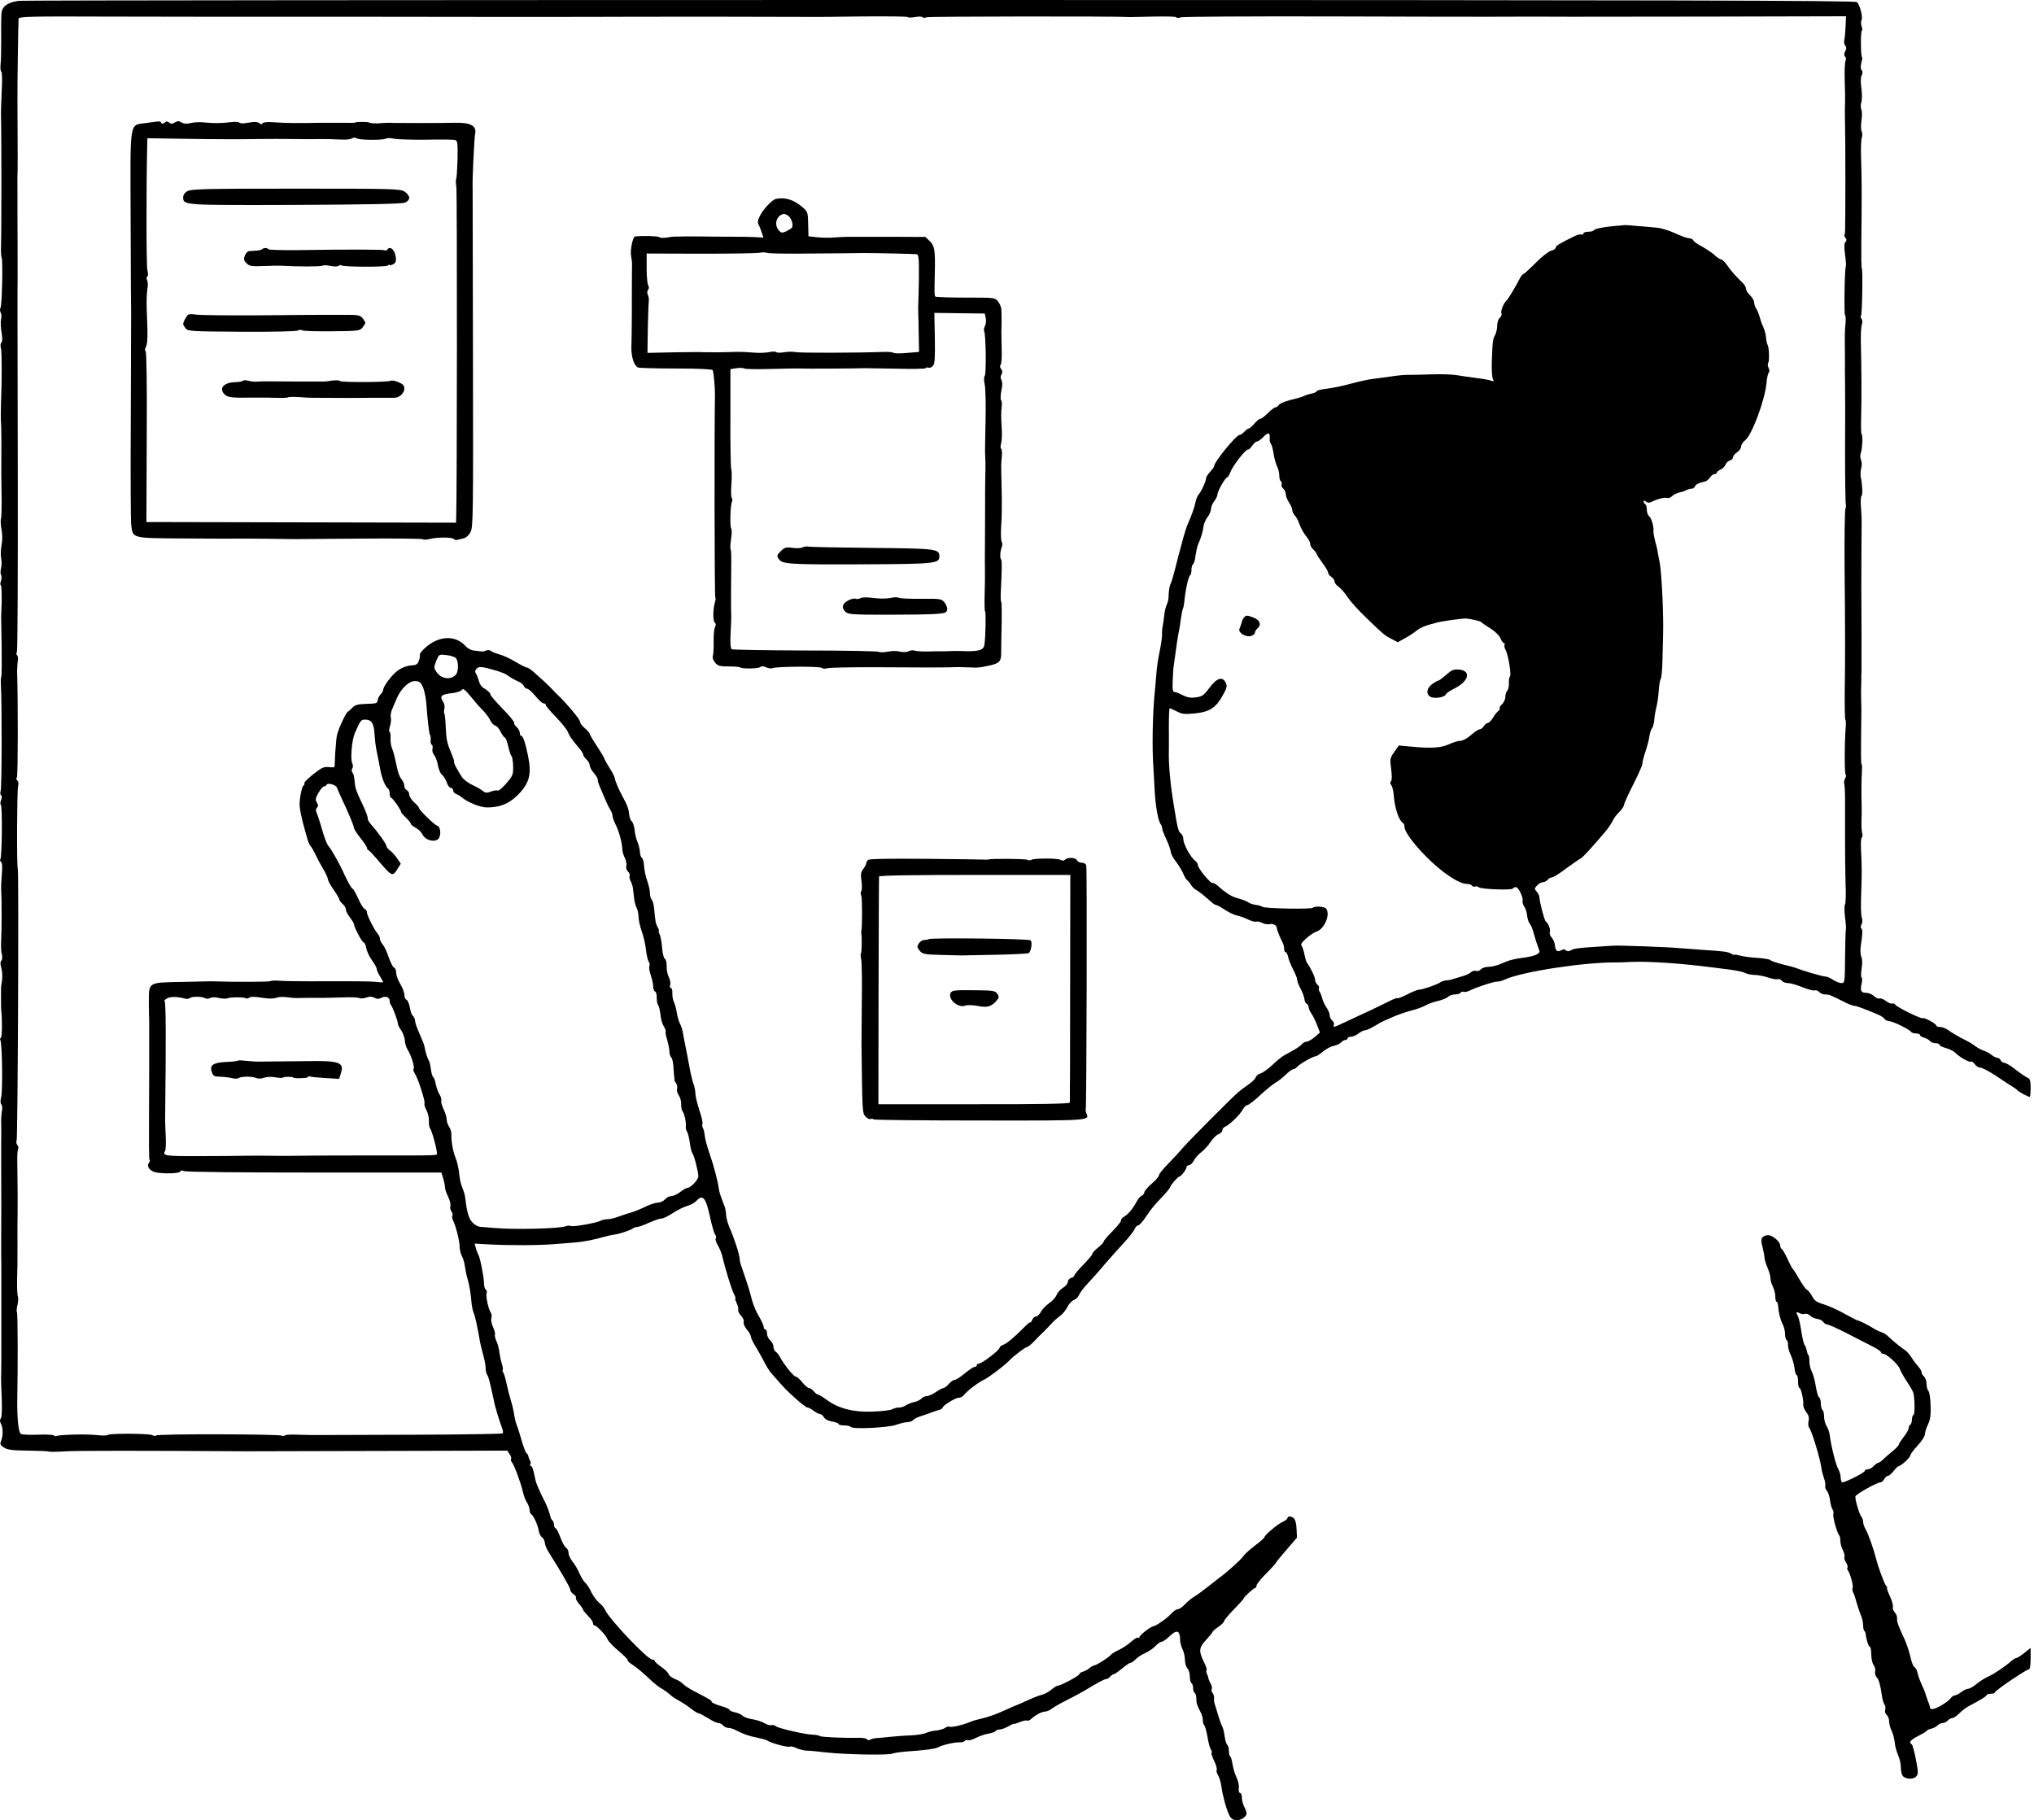 <svg width="257" height="230" viewBox="0 0 257 230" fill="none" xmlns="http://www.w3.org/2000/svg">
<path d="M2.39 0.103C1.321 0.247 0.622 0.575 0.355 1.11C0.15 1.479 0.129 1.644 0.15 5.24C0.15 6.432 0.129 7.747 0.068 8.178C0.026 8.61 0.068 9 0.17 9.062C0.273 9.123 0.294 10.254 0.211 11.569C0.15 12.884 0.109 14.384 0.129 14.898C0.191 16.233 0.191 29.569 0.129 31.028C0.109 31.706 0.129 32.405 0.211 32.569C0.376 33.001 0.252 38.569 0.068 38.878C-0.035 39.021 -0.015 39.309 0.088 39.494C0.191 39.7 0.211 40.09 0.129 40.378C0.068 40.665 0.088 41.385 0.191 41.98C0.314 42.7 0.314 43.152 0.17 43.295C0.047 43.419 0.026 43.727 0.129 44.056C0.232 44.467 0.252 48.001 0.129 50.857C0.088 51.946 0.088 53.077 0.129 53.426C0.17 53.878 0.191 56.261 0.17 58.049C0.15 58.666 0.17 60.515 0.191 62.159C0.232 63.803 0.191 65.323 0.129 65.529C0.047 65.734 0.088 66.371 0.191 66.906C0.314 67.543 0.314 68.282 0.191 68.878C0.088 69.433 0.068 70.173 0.15 70.563C0.232 70.933 0.211 71.508 0.129 71.817C0.047 72.125 0.047 72.495 0.129 72.639C0.232 72.782 0.211 73.132 0.129 73.378C0.026 73.645 0.006 73.913 0.109 73.954C0.191 74.015 0.232 74.96 0.211 76.07C0.17 77.18 0.129 78.166 0.15 78.289C0.15 78.392 0.17 80.015 0.211 81.885C0.232 83.755 0.211 85.358 0.17 85.461C0.109 85.584 0.088 86.036 0.109 86.488C0.252 88.584 0.232 99.495 0.088 99.906C0.006 100.153 0.026 100.42 0.129 100.482C0.252 100.543 0.252 100.79 0.129 101.098C0.026 101.365 0.026 101.653 0.109 101.694C0.314 101.817 0.252 108.228 0.047 108.557C-0.015 108.68 0.006 108.845 0.129 108.906C0.273 108.989 0.314 109.543 0.232 110.407C0.17 111.167 0.129 112.112 0.15 112.502C0.232 113.838 0.211 117.516 0.15 118.77C0.109 119.448 0.129 120.27 0.232 120.578C0.314 120.927 0.294 121.256 0.17 121.379C0.026 121.523 0.026 121.831 0.17 122.325C0.294 122.736 0.314 123.434 0.252 123.907C0.17 124.359 0.109 124.873 0.129 125.037C0.129 125.201 0.129 125.797 0.129 126.373C0.129 126.927 0.129 127.482 0.15 127.606C0.294 128.859 0.273 131.017 0.109 131.119C0.006 131.181 -0.015 131.325 0.047 131.448C0.273 131.797 0.355 137.715 0.15 138.599C0.026 139.133 0.047 139.462 0.17 139.544C0.273 139.626 0.314 139.955 0.252 140.325C0.17 140.674 0.129 141.414 0.15 141.989C0.17 142.544 0.17 143.613 0.15 144.352C0.15 145.092 0.15 146.51 0.15 147.537C0.17 149.551 0.17 155.86 0.15 156.681C0.15 156.969 0.15 157.791 0.15 158.531C0.17 159.271 0.17 160.606 0.17 161.51C0.17 162.414 0.17 165.415 0.17 168.189C0.17 170.963 0.17 173.408 0.15 173.634C0.109 173.86 0.15 175.154 0.211 176.511C0.273 178.031 0.232 179.059 0.109 179.203C-0.035 179.387 -0.035 179.593 0.109 179.881C0.396 180.374 0.396 181.36 0.15 182.038C-0.035 182.47 0.026 182.593 0.499 182.901C0.931 183.189 1.547 183.271 3.561 183.292C4.958 183.312 6.129 183.353 6.17 183.415C6.232 183.456 7.218 183.456 8.39 183.374C10.054 183.292 18.068 183.292 31.055 183.374C31.281 183.374 38.801 183.353 47.781 183.333L64.096 183.292L64.405 183.764C64.569 184.011 64.651 184.278 64.569 184.36C64.507 184.422 64.569 184.627 64.692 184.792C65.001 185.141 65.864 187.545 66.09 188.573C66.172 188.984 66.398 189.559 66.583 189.847C66.768 190.134 66.912 190.545 66.912 190.771C66.912 190.997 66.994 191.223 67.096 191.306C67.405 191.47 67.918 192.6 68.062 193.381C68.124 193.771 68.329 194.162 68.494 194.244C68.658 194.347 68.802 194.655 68.843 194.943C68.864 195.23 69.11 195.806 69.398 196.237C70.96 198.723 72.049 200.593 72.049 200.861C72.049 201.025 72.234 201.292 72.46 201.436C72.706 201.58 72.829 201.785 72.768 201.867C72.706 201.97 72.891 202.34 73.179 202.669C73.466 202.998 73.692 203.347 73.692 203.429C73.692 203.491 73.98 203.84 74.309 204.189C74.658 204.518 74.925 204.929 74.925 205.093C74.925 205.258 75.007 205.381 75.11 205.381C75.398 205.381 76.59 206.635 76.775 207.148C76.877 207.395 77.514 208.073 78.192 208.628C78.871 209.203 79.364 209.696 79.302 209.758C79.24 209.82 79.466 210.046 79.775 210.251C80.371 210.621 81.213 211.32 82.425 212.47C82.775 212.799 83.33 213.21 83.617 213.374C83.925 213.539 84.378 213.868 84.624 214.094C84.871 214.34 85.405 214.69 85.816 214.895C86.206 215.121 86.885 215.553 87.296 215.881C87.706 216.21 88.138 216.477 88.261 216.477C88.385 216.477 88.919 216.765 89.453 217.094C89.987 217.443 90.563 217.71 90.768 217.71C90.953 217.71 91.22 217.854 91.364 218.018C91.508 218.183 91.796 218.327 92.022 218.327C92.248 218.327 92.679 218.45 92.967 218.614C93.974 219.128 94.549 219.334 95.659 219.56C96.275 219.683 96.871 219.847 96.994 219.95C97.405 220.238 99.563 220.834 99.789 220.69C99.892 220.628 100.303 220.71 100.672 220.895C101.042 221.06 101.638 221.203 101.967 221.203C102.296 221.203 103.405 221.306 104.412 221.429C106.775 221.697 112.323 221.799 112.775 221.573C112.96 221.491 113.638 221.388 114.317 221.327C116.988 221.142 118.221 220.977 118.591 220.751C119.002 220.505 120.666 220.114 121.2 220.155C121.509 220.155 121.796 220.094 121.878 219.991C121.94 219.868 122.125 219.827 122.269 219.888C122.413 219.95 122.906 219.806 123.337 219.58C123.789 219.354 124.488 219.107 124.92 219.046C125.331 218.964 125.742 218.82 125.803 218.717C125.865 218.614 126.091 218.532 126.296 218.532C126.522 218.532 127.016 218.347 127.426 218.121C127.817 217.895 128.146 217.751 128.146 217.813C128.146 217.854 128.474 217.751 128.865 217.587C129.276 217.423 129.687 217.34 129.79 217.402C129.872 217.464 130.077 217.381 130.242 217.238C130.755 216.744 131.618 216.272 132.009 216.272C132.235 216.272 132.625 216.107 132.892 215.902C133.159 215.696 133.981 215.224 134.721 214.854C135.461 214.484 136.386 213.991 136.817 213.744C138.872 212.511 139.529 212.162 139.756 212.162C139.899 212.162 140.125 212.018 140.269 211.854C140.413 211.69 140.619 211.546 140.721 211.546C140.824 211.546 141.297 211.217 141.769 210.826C142.221 210.436 142.714 210.107 142.838 210.107C142.982 210.107 143.249 209.902 143.475 209.676C143.68 209.429 144.235 209.08 144.687 208.874C145.139 208.669 145.735 208.278 146.002 207.97C146.29 207.683 146.639 207.436 146.783 207.436C146.947 207.436 147.4 207.107 147.81 206.717C148.674 205.874 149.105 206.018 149.105 207.128C149.105 207.498 149.249 208.073 149.413 208.381C149.578 208.71 149.721 209.326 149.721 209.737C149.721 210.148 149.865 210.621 150.03 210.806C150.194 210.97 150.338 211.422 150.338 211.833C150.338 212.224 150.441 212.614 150.543 212.676C150.667 212.737 150.749 213.025 150.749 213.292C150.749 213.559 150.852 213.847 150.954 213.909C151.078 213.97 151.16 214.299 151.16 214.648C151.16 215.224 151.221 215.409 151.735 216.416C151.879 216.683 151.982 217.094 151.982 217.361C151.982 217.628 152.064 217.916 152.167 218.018C152.29 218.142 152.454 218.82 152.578 219.518C152.701 220.238 152.886 220.957 153.009 221.08C153.112 221.224 153.153 221.409 153.091 221.471C153.009 221.532 153.174 222.005 153.42 222.519C153.667 223.032 153.811 223.546 153.728 223.649C153.667 223.772 153.749 224.08 153.913 224.327C154.078 224.594 154.263 225.251 154.345 225.827C154.489 226.916 154.941 228.58 155.352 229.423C155.639 230.039 156.359 230.183 157.037 229.752C157.612 229.361 157.633 229.135 157.222 228.313C157.057 228.005 156.913 227.471 156.913 227.142C156.913 226.813 156.811 226.546 156.687 226.546C156.564 226.546 156.482 226.299 156.523 225.991C156.564 225.436 156.461 225.067 156.071 224.183C155.968 223.957 155.845 223.484 155.783 223.156C155.578 222.087 155.557 222.046 155.413 221.902C155.331 221.82 155.27 221.491 155.27 221.183C155.27 220.875 155.187 220.566 155.085 220.484C154.961 220.423 154.817 219.929 154.735 219.395C154.674 218.861 154.53 218.327 154.468 218.224C154.386 218.101 154.139 217.464 153.934 216.786C153.728 216.107 153.523 215.409 153.461 215.244C153.4 215.08 153.379 214.772 153.4 214.566C153.42 214.361 153.338 214.073 153.215 213.909C153.071 213.744 153.03 213.518 153.112 213.416C153.174 213.292 153.112 212.984 152.968 212.737C152.824 212.47 152.701 212.162 152.68 212.059C152.68 211.936 152.598 211.69 152.495 211.484C152.413 211.279 152.393 211.073 152.454 211.011C152.516 210.95 152.393 210.559 152.187 210.148C151.427 208.628 151.468 208.196 152.393 207.21C152.845 206.717 153.215 206.265 153.215 206.183C153.215 206.121 153.543 205.833 153.934 205.566C154.324 205.299 154.653 204.97 154.653 204.867C154.653 204.744 155.208 204.066 155.886 203.367C156.564 202.669 157.119 202.073 157.119 202.011C157.119 201.826 158.393 200.655 158.578 200.655C158.681 200.655 158.763 200.511 158.763 200.347C158.763 200.182 159.318 199.484 159.996 198.806C160.674 198.128 161.229 197.511 161.229 197.449C161.229 197.388 161.824 196.648 162.564 195.806L163.879 194.285L163.818 193.134C163.756 192.025 163.509 191.634 162.934 191.614C162.79 191.614 162.667 191.716 162.667 191.819C162.667 191.943 162.4 192.148 162.071 192.292C161.475 192.538 159.79 193.956 159.77 194.223C159.77 194.326 159.215 194.799 158.537 195.312C157.859 195.826 157.201 196.443 157.057 196.669C156.852 197.018 155.085 198.621 153.934 199.463C153.831 199.545 153.235 200.018 152.619 200.491C152.002 200.984 151.242 201.539 150.893 201.744C150.543 201.95 150.009 202.402 149.701 202.73C149.393 203.059 149.002 203.326 148.817 203.326C148.632 203.326 148.283 203.573 148.016 203.861C147.543 204.415 146.105 205.443 145.673 205.504C145.324 205.566 143.968 206.635 143.968 206.861C143.968 206.963 143.886 207.004 143.783 206.922C143.68 206.861 143.29 207.107 142.899 207.457C142.53 207.785 141.831 208.258 141.358 208.484C140.886 208.689 140.434 208.977 140.372 209.08C140.187 209.368 138.605 210.374 138.255 210.436C138.091 210.457 137.824 210.621 137.639 210.785C137.434 210.95 137.084 211.155 136.838 211.217C136.57 211.299 136.365 211.443 136.365 211.546C136.365 211.731 134.043 212.984 133.673 212.984C133.55 212.984 133.18 213.21 132.831 213.498C132.502 213.785 131.968 214.073 131.68 214.135C131.372 214.196 130.611 214.484 129.995 214.772C129.379 215.059 128.68 215.368 128.454 215.45C128.228 215.532 127.447 215.881 126.707 216.21C125.968 216.559 124.858 216.95 124.241 217.094C123.625 217.238 122.926 217.423 122.7 217.525C121.817 217.916 120.276 218.286 120.008 218.183C119.844 218.121 119.577 218.183 119.413 218.327C119.248 218.45 118.734 218.614 118.282 218.655C117.83 218.697 117.255 218.84 117.008 218.964C116.762 219.087 115.919 219.231 115.118 219.272C114.317 219.292 113.104 219.395 112.426 219.457C111.748 219.539 110.967 219.601 110.68 219.621C110.392 219.642 110.063 219.744 109.919 219.827C109.796 219.909 109.632 219.888 109.549 219.765C109.488 219.662 109.077 219.58 108.666 219.58C106.755 219.621 103.775 219.498 103.59 219.354C103.488 219.272 103.118 219.21 102.768 219.19C101.844 219.19 98.371 218.388 98.042 218.121C97.878 217.977 97.611 217.916 97.446 217.977C97.302 218.039 96.912 217.916 96.583 217.731C96.255 217.525 95.576 217.32 95.104 217.238C94.611 217.176 94.056 216.991 93.85 216.806C93.665 216.621 93.193 216.416 92.844 216.354C92.474 216.272 92.186 216.149 92.186 216.046C92.186 215.943 91.672 215.717 91.056 215.553C90.439 215.368 89.926 215.142 89.926 215.039C89.926 214.854 89.741 214.751 87.727 213.703C87.069 213.354 86.432 212.943 86.309 212.779C86.165 212.594 85.734 212.327 85.323 212.162C84.912 212.018 84.542 211.731 84.48 211.525C84.419 211.34 84.008 210.929 83.556 210.621C83.104 210.313 82.734 209.963 82.734 209.881C82.734 209.779 82.59 209.696 82.425 209.696C81.83 209.696 76.98 204.6 76.466 203.429C76.343 203.162 76.014 202.751 75.706 202.525C75.418 202.278 74.966 201.682 74.72 201.189C74.494 200.676 74.144 200.162 73.96 199.997C73.775 199.854 73.446 199.319 73.22 198.806C72.994 198.292 72.603 197.614 72.336 197.306C72.069 196.977 71.843 196.504 71.843 196.237C71.843 195.97 71.699 195.662 71.535 195.58C71.371 195.477 71.042 194.901 70.816 194.285C70.59 193.669 70.302 193.114 70.199 193.093C70.076 193.052 69.994 192.847 69.994 192.641C69.994 192.436 69.912 192.21 69.809 192.127C69.706 192.066 69.542 191.737 69.48 191.388C69.398 191.038 69.131 190.319 68.864 189.785C68.124 188.347 67.754 187.442 67.651 186.99C67.405 185.737 67.261 185.244 67.076 185.244C66.973 185.244 66.953 185.162 67.014 185.038C67.076 184.936 67.076 184.709 66.973 184.566C66.891 184.442 66.809 184.196 66.768 184.031C66.747 183.867 66.644 183.682 66.521 183.62C66.418 183.538 66.151 182.84 65.925 182.059C65.699 181.257 65.411 180.353 65.268 180.004C65.144 179.675 65.001 179.079 64.959 178.668C64.898 178.278 64.733 177.538 64.569 177.024C64.405 176.511 64.158 175.545 64.014 174.867C63.87 174.189 63.685 173.531 63.583 173.408C63.5 173.285 63.459 173.141 63.521 173.079C63.583 173.038 63.521 172.668 63.398 172.278C63.274 171.887 63.151 171.23 63.09 170.819C63.048 170.387 62.884 169.791 62.74 169.483C62.576 169.154 62.494 168.784 62.535 168.641C62.596 168.497 62.473 168.065 62.288 167.654C62.103 167.264 62.021 166.75 62.083 166.524C62.165 166.298 62.124 166.01 62.021 165.867C61.733 165.497 61.343 163.75 61.487 163.401C61.548 163.236 61.507 163.031 61.384 162.949C61.261 162.887 61.158 162.517 61.158 162.168C61.158 161.428 60.665 158.88 60.439 158.531C60.356 158.408 60.233 158.038 60.13 157.729L59.966 157.134L61.836 157.236C64.487 157.38 68.165 157.36 70.097 157.195C71.001 157.134 72.151 157.031 72.665 156.99C73.734 156.908 75.069 156.64 76.364 156.271C76.877 156.127 77.473 156.003 77.699 155.983C78.295 155.901 79.713 155.428 79.96 155.223C80.062 155.12 80.309 155.038 80.494 155.038C80.679 155.038 81.377 154.791 82.035 154.483C82.713 154.195 83.391 153.949 83.556 153.969C83.72 154.01 84.378 153.681 84.994 153.291C85.611 152.88 86.453 152.469 86.864 152.366C87.275 152.243 87.768 151.976 87.974 151.75C88.796 150.846 89.186 151.298 89.72 153.805C89.946 154.853 90.234 155.839 90.357 155.983C90.481 156.127 90.522 156.353 90.439 156.476C90.357 156.599 90.481 156.99 90.707 157.36C90.912 157.729 91.159 158.305 91.241 158.634C91.59 160.175 92.453 163.01 92.741 163.504C92.905 163.832 92.987 164.079 92.905 164.079C92.844 164.079 92.926 164.325 93.07 164.634C93.234 164.962 93.316 165.332 93.275 165.476C93.213 165.62 93.378 165.969 93.624 166.236C93.891 166.524 94.035 166.873 93.974 167.038C93.891 167.223 94.076 167.613 94.344 167.963C94.631 168.291 94.857 168.682 94.857 168.826C94.857 168.99 95.083 169.483 95.35 169.935C95.638 170.387 96.049 171.127 96.296 171.579C96.871 172.709 97.159 173.182 97.529 173.593C99.378 175.689 99.172 175.483 100.631 176.798C101.268 177.374 101.905 177.846 102.029 177.846C102.172 177.846 102.522 178.031 102.809 178.257C103.097 178.483 103.467 178.668 103.611 178.668C103.755 178.668 103.981 178.853 104.104 179.079C104.248 179.326 104.618 179.531 105.131 179.613C105.584 179.696 105.953 179.819 105.953 179.922C105.953 180.024 106.262 180.107 106.652 180.107C107.042 180.107 107.412 180.189 107.495 180.292C107.679 180.62 112.303 180.394 113.248 180.024C113.7 179.86 114.317 179.716 114.604 179.696C114.912 179.696 115.262 179.572 115.385 179.429C115.508 179.264 116.002 179.038 116.474 178.894C116.967 178.73 117.543 178.545 117.769 178.442C117.995 178.36 118.385 178.216 118.652 178.155C118.899 178.072 119.104 177.949 119.104 177.867C119.104 177.6 120.707 176.613 121.139 176.613C121.365 176.613 121.673 176.449 121.817 176.244C122.207 175.73 123.646 174.641 124.365 174.312C124.92 174.065 127.18 172.339 127.632 171.805C127.94 171.456 129.522 170.243 129.666 170.243C129.831 170.243 130.303 169.874 130.776 169.36C130.961 169.154 131.351 168.764 131.639 168.497C132.173 167.963 132.235 167.921 132.954 167.141C133.201 166.873 133.673 166.463 133.981 166.236C134.29 166.01 134.68 165.517 134.865 165.147C135.05 164.757 135.42 164.367 135.687 164.264C135.954 164.161 136.242 163.873 136.344 163.606C136.447 163.339 136.981 162.641 137.536 162.065C138.071 161.49 138.995 160.462 139.55 159.784C140.125 159.127 141.173 157.935 141.893 157.154C142.612 156.394 143.269 155.551 143.372 155.284C143.475 155.038 143.66 154.832 143.804 154.832C143.947 154.832 144.399 154.339 144.79 153.743C145.53 152.654 145.653 152.49 147.071 150.99C147.502 150.517 147.872 150.044 147.872 149.962C147.893 149.757 148.838 148.668 149.002 148.668C149.228 148.668 149.906 147.763 149.927 147.476C149.927 147.353 150.071 147.229 150.235 147.229C150.4 147.229 150.667 146.962 150.852 146.633C151.016 146.305 151.448 145.832 151.776 145.585C152.126 145.339 152.639 144.763 152.927 144.332C153.215 143.88 153.667 143.428 153.934 143.325C154.222 143.222 154.448 142.976 154.448 142.811C154.448 142.626 154.612 142.421 154.797 142.359C155.331 142.154 156.687 140.839 157.037 140.181C157.201 139.873 157.468 139.626 157.612 139.626C157.776 139.626 158.516 139.051 159.276 138.332C160.037 137.633 160.9 136.934 161.208 136.77C161.496 136.626 162.051 136.174 162.441 135.804C162.831 135.414 163.263 135.106 163.386 135.106C163.53 135.106 163.756 134.962 163.9 134.797C164.188 134.448 165.914 133.462 166.242 133.462C166.366 133.462 166.777 133.195 167.167 132.866C167.557 132.537 168.174 132.208 168.544 132.147C168.893 132.065 169.304 131.88 169.448 131.715C169.592 131.551 169.838 131.407 169.982 131.407C170.147 131.407 170.27 131.304 170.27 131.201C170.27 131.078 170.455 130.996 170.701 130.996C170.927 130.996 171.359 130.811 171.647 130.585C171.934 130.359 172.325 130.174 172.51 130.174C172.695 130.154 173.208 129.927 173.66 129.66C174.112 129.373 174.626 129.085 174.791 129.023C174.955 128.941 175.571 128.674 176.147 128.427C176.722 128.181 177.688 127.852 178.304 127.688C178.921 127.544 179.722 127.256 180.092 127.051C180.462 126.845 181.181 126.578 181.695 126.475C182.208 126.352 182.784 126.126 182.948 125.962C183.113 125.797 183.503 125.653 183.832 125.653C184.161 125.653 184.489 125.551 184.551 125.427C184.633 125.304 184.818 125.263 184.962 125.325C185.106 125.366 185.455 125.304 185.743 125.14C186.503 124.749 188.907 123.968 189.215 124.03C189.359 124.051 189.811 123.927 190.202 123.742C192.421 122.756 200.188 121.564 204.277 121.605C204.627 121.605 205.408 121.585 206.024 121.544C208.325 121.441 212.497 121.729 216.606 122.263C216.956 122.304 217.88 122.427 218.682 122.53C219.463 122.633 220.326 122.818 220.552 122.962C220.798 123.085 221.333 123.188 221.723 123.188C222.113 123.188 222.874 123.331 223.408 123.516C223.922 123.681 224.477 123.784 224.62 123.722C224.785 123.66 225.011 123.763 225.134 123.927C225.278 124.092 225.627 124.215 225.915 124.215C226.203 124.215 227.025 124.441 227.723 124.729C228.422 125.016 229.141 125.201 229.305 125.14C229.449 125.078 229.716 125.16 229.86 125.345C230.004 125.51 230.333 125.653 230.6 125.653C231.134 125.653 231.216 125.695 232.901 126.537C233.477 126.845 234.114 127.092 234.299 127.092C234.586 127.092 235.716 127.523 237.401 128.243C237.751 128.407 238.08 128.633 238.121 128.756C238.162 128.859 238.408 128.982 238.696 129.023C239.292 129.085 241.265 130.071 241.47 130.38C241.532 130.482 241.819 130.585 242.107 130.585C242.374 130.585 242.6 130.667 242.6 130.791C242.6 130.893 242.826 131.037 243.114 131.119C243.381 131.181 243.71 131.366 243.854 131.53C243.977 131.695 244.306 131.818 244.573 131.818C244.84 131.818 245.066 131.9 245.066 132.023C245.066 132.126 245.436 132.311 245.888 132.434C246.34 132.558 246.874 132.825 247.059 133.03C247.614 133.585 248.888 134.304 249.052 134.14C249.114 134.058 249.32 134.202 249.504 134.448C249.669 134.695 249.998 134.9 250.203 134.9C250.429 134.9 251.272 135.332 252.094 135.866C252.895 136.421 253.84 137.017 254.189 137.243C254.539 137.448 254.868 137.695 254.929 137.777C255.032 137.941 256.265 138.599 256.47 138.599C256.532 138.599 256.573 138.085 256.573 137.469C256.573 136.565 256.491 136.297 256.224 136.195C256.018 136.113 255.34 135.66 254.703 135.167C254.087 134.674 253.429 134.284 253.244 134.284C253.059 134.284 252.874 134.14 252.792 133.976C252.731 133.811 252.546 133.667 252.402 133.667C252.237 133.667 251.888 133.503 251.621 133.277C251.354 133.071 250.902 132.825 250.614 132.743C250.326 132.66 249.874 132.393 249.587 132.188C249.299 131.962 248.806 131.654 248.456 131.489C247.593 131.058 246.689 130.544 246.093 130.112C245.826 129.927 245.374 129.763 245.128 129.763C244.861 129.763 244.655 129.681 244.655 129.578C244.655 129.352 243.093 128.51 242.95 128.653C242.806 128.797 239.785 127.318 239.497 126.969C239.374 126.804 239.189 126.742 239.086 126.804C238.984 126.866 238.614 126.722 238.285 126.475C237.956 126.229 237.586 126.085 237.463 126.167C237.36 126.229 237.052 126.105 236.806 125.879C236.559 125.633 236.107 125.448 235.799 125.448C235.141 125.448 235.018 125.181 235.223 124.256C235.306 123.907 235.306 123.557 235.203 123.496C235.121 123.455 235.141 122.92 235.223 122.345C235.326 121.688 235.306 121.133 235.182 120.907C235.079 120.681 235.038 120.126 235.1 119.633C235.347 117.907 235.367 117.434 235.182 117.311C235.079 117.249 235.079 117.044 235.203 116.818C235.326 116.592 235.347 116.242 235.244 115.955C235.141 115.687 235.1 114.372 235.162 113.016C235.264 110.283 235.244 109.359 235.141 107.304C235.1 106.543 235.141 105.865 235.244 105.804C235.347 105.742 235.367 105.495 235.285 105.269C235.223 105.043 235.182 104.324 235.203 103.687C235.223 103.05 235.244 102.208 235.223 101.817C235.182 100.03 235.182 98.756 235.244 97.749C235.285 97.153 235.285 96.618 235.223 96.578C235.121 96.516 235.121 95.365 235.182 90.516C235.203 90.002 235.182 89.077 235.162 88.461C235.141 87.844 235.141 87.043 235.162 86.714C235.182 86.365 235.182 85.913 235.182 85.687C235.182 85.461 235.182 85.091 235.203 84.865C235.223 84.536 235.203 75.618 235.182 74.18C235.182 73.46 235.203 65.96 235.223 65.755C235.223 65.632 235.203 64.933 235.141 64.173C235.079 63.392 235.1 62.734 235.203 62.673C235.367 62.57 235.326 61.316 235.121 60.351C235.059 60.042 235.079 59.508 235.162 59.179C235.264 58.809 235.264 58.378 235.141 58.111C235.038 57.864 235.018 57.494 235.1 57.289C235.306 56.837 235.388 54.987 235.223 54.864C235.141 54.823 235.121 53.837 235.162 52.666C235.223 50.529 235.203 46.172 235.121 43.152C235.1 42.248 235.162 41.282 235.244 41.015C235.347 40.727 235.326 40.439 235.203 40.275C235.1 40.152 235.059 39.967 235.141 39.905C235.285 39.741 235.388 34.213 235.244 33.925C235.182 33.823 235.162 32.384 235.182 30.74C235.244 24.864 235.244 22.768 235.162 20.343C235.1 18.987 235.141 17.672 235.244 17.404C235.326 17.137 235.326 16.767 235.223 16.583C235.121 16.398 235.121 15.761 235.203 15.206C235.285 14.63 235.285 14.034 235.182 13.85C235.1 13.665 235.079 13.254 235.182 12.925C235.285 12.596 235.285 11.774 235.182 11.096C235.079 10.356 235.1 9.74 235.223 9.514C235.367 9.247 235.367 9.041 235.223 8.856C235.079 8.692 235.079 8.363 235.182 7.952C235.285 7.603 235.326 7.274 235.264 7.212C235.1 7.048 235.079 3.986 235.244 3.884C235.326 3.822 235.306 3.575 235.223 3.329C235.121 3.062 235.121 2.712 235.203 2.548C235.408 2.178 235.018 0.658 234.627 0.267C234.422 0.062 210.935 0 118.837 0C55.302 0 2.903 0.041 2.39 0.103ZM25.506 2.116C25.959 2.116 34.239 2.116 43.897 2.116C53.555 2.137 61.651 2.137 61.877 2.137C62.103 2.137 66.131 2.137 70.816 2.137C75.501 2.137 79.754 2.116 80.268 2.116C81.151 2.096 98.987 2.116 102.255 2.137C103.097 2.158 106.221 2.116 109.2 2.075C112.159 2.055 114.645 2.075 114.686 2.158C114.748 2.24 115.159 2.24 115.611 2.158C116.063 2.075 116.495 2.075 116.556 2.178C116.597 2.26 116.865 2.281 117.111 2.178C117.44 2.075 140.845 2.034 142.838 2.158C142.961 2.158 144.276 2.137 145.776 2.096C147.276 2.055 148.55 2.096 148.612 2.178C148.653 2.281 148.92 2.281 149.167 2.199C149.413 2.096 157.859 2.055 167.907 2.075C177.976 2.116 187.12 2.116 188.25 2.116C190.489 2.096 196.88 2.096 198.524 2.116C199.099 2.116 207.134 2.116 216.401 2.096L233.251 2.055L233.189 3.39C233.148 4.13 233.086 4.891 233.025 5.096C232.963 5.301 233.025 5.589 233.148 5.754C233.292 5.918 233.312 6.165 233.23 6.308C232.984 6.699 232.963 7.069 233.168 7.192C233.251 7.254 233.271 7.521 233.168 7.767C233.086 8.014 233.045 9.144 233.086 10.274C233.127 11.404 233.148 12.658 233.127 13.048C233.107 13.439 233.086 14.034 233.107 14.384C233.148 16.809 233.168 18.494 233.168 23.014C233.148 29.692 233.148 29.569 233.045 29.672C232.984 29.713 233.045 29.877 233.168 30.042C233.353 30.227 233.333 30.391 233.168 30.597C233.004 30.782 233.004 31.254 233.127 32.179C233.23 32.898 233.271 33.556 233.23 33.638C233.066 33.884 232.984 39.761 233.127 39.843C233.21 39.905 233.23 40.337 233.189 40.83C233.086 41.816 233.086 42.083 233.107 44.385C233.107 45.289 233.127 46.295 233.107 46.645C233.107 46.974 233.127 47.857 233.127 48.597C233.148 49.337 233.148 53.015 233.127 56.796C233.127 60.556 233.168 63.679 233.23 63.741C233.271 63.803 233.251 64.049 233.168 64.296C233.086 64.522 233.045 67.83 233.066 71.611C233.148 80.118 233.148 82.872 233.086 87.372C233.066 89.324 233.107 90.927 233.168 90.927C233.23 90.927 233.251 91.358 233.21 91.892C233.045 93.927 233.045 97.913 233.21 97.913C233.292 97.913 233.271 98.098 233.148 98.345C233.004 98.571 232.963 98.899 233.025 99.064C233.086 99.228 233.127 100.173 233.127 101.16C233.127 102.146 233.127 104.324 233.127 106.03C233.127 107.715 233.148 110.222 233.189 111.578C233.251 112.934 233.21 114.146 233.127 114.27C233.025 114.393 233.025 115.133 233.127 115.913C233.23 116.694 233.271 117.393 233.23 117.455C233.189 117.516 233.148 119.078 233.127 120.907C233.107 124.133 233.086 124.215 232.655 124.215C232.429 124.215 231.956 124.03 231.607 123.804C231.278 123.578 230.847 123.393 230.662 123.393C230.312 123.393 227.785 122.653 227.086 122.366C226.86 122.263 226.038 122.037 225.237 121.852C224.456 121.646 223.757 121.42 223.696 121.318C223.634 121.215 222.894 121.092 222.052 121.03C221.209 120.989 220.202 120.845 219.853 120.742C219.483 120.64 219.175 120.578 219.175 120.64C219.175 120.701 218.97 120.64 218.744 120.496C218.271 120.249 217.819 120.188 215.168 120.023C214.264 119.962 212.928 119.859 212.189 119.797C210.956 119.674 204.339 119.427 203.866 119.489C203.764 119.489 203.024 119.551 202.223 119.592C199.325 119.777 198.935 119.838 198.503 120.064C198.195 120.229 198.01 120.229 197.866 120.085C197.702 119.92 197.517 119.92 197.229 120.085C196.736 120.352 196.531 120.126 196.449 119.325C196.407 119.057 196.243 118.646 196.038 118.441C195.853 118.235 195.75 117.927 195.832 117.742C195.935 117.455 195.627 116.653 195.298 116.407C195.133 116.283 194.517 113.92 194.517 113.407C194.517 113.222 194.373 112.872 194.168 112.667C193.859 112.318 193.859 112.276 194.209 111.886C194.414 111.66 194.743 111.475 194.928 111.475C195.133 111.475 195.401 111.331 195.544 111.167C195.688 111.002 195.935 110.859 196.099 110.859C196.264 110.859 197.065 110.365 197.866 109.749C198.688 109.153 199.51 108.578 199.716 108.475C200.024 108.311 201.339 106.852 202.839 105.084C203.25 104.591 203.62 104.016 203.908 103.461C203.99 103.297 204.298 102.886 204.627 102.578C204.935 102.249 205.202 101.858 205.202 101.694C205.202 101.53 205.736 100.358 206.373 99.105C207.01 97.851 207.524 96.68 207.524 96.495C207.504 96.31 207.688 95.612 207.915 94.934C208.141 94.255 208.367 93.392 208.408 93.002C208.469 92.612 208.613 92.159 208.736 92.016C208.86 91.872 208.983 91.399 209.024 90.968C209.045 90.557 209.147 89.981 209.209 89.694C209.415 88.892 209.517 88.235 209.599 87.105C209.641 86.509 209.743 85.913 209.846 85.769C209.928 85.625 210.031 84.618 210.052 83.55C210.072 82.461 210.113 80.981 210.134 80.242C210.216 77.837 209.949 72.351 209.723 71.2C209.599 70.584 209.476 69.885 209.435 69.659C209.415 69.433 209.271 68.858 209.127 68.365C209.004 67.871 208.901 67.317 208.921 67.132C208.983 66.556 208.675 65.467 208.367 65.221C208.202 65.097 208.079 64.727 208.079 64.399C208.079 64.09 207.997 63.762 207.873 63.7C207.771 63.638 207.668 63.474 207.668 63.351C207.668 63.207 207.771 63.227 207.956 63.371C208.161 63.536 208.387 63.556 208.634 63.433C209.353 63.063 210.38 62.796 210.647 62.919C210.812 62.981 211.1 62.878 211.264 62.693C211.449 62.508 211.839 62.323 212.147 62.241C212.456 62.179 212.867 62.056 213.052 61.933C213.257 61.83 213.565 61.748 213.73 61.748C213.915 61.748 214.1 61.625 214.161 61.46C214.264 61.193 214.675 61.008 215.476 60.823C215.641 60.782 215.908 60.556 216.072 60.33C216.216 60.084 216.483 59.899 216.627 59.899C216.791 59.899 216.915 59.816 216.915 59.734C216.915 59.631 217.141 59.447 217.408 59.323C217.675 59.2 217.963 58.912 218.024 58.707C218.107 58.481 218.353 58.255 218.559 58.193C218.785 58.131 218.97 57.947 218.97 57.782C218.97 57.618 219.196 57.33 219.483 57.145C219.771 56.96 219.997 56.631 219.997 56.426C219.997 56.2 220.223 55.85 220.49 55.645C221.353 54.987 222.997 50.57 223.203 48.392C223.244 47.775 223.387 47.179 223.49 47.076C223.593 46.974 223.593 46.748 223.47 46.501C223.367 46.295 223.326 46.008 223.408 45.885C223.593 45.597 223.531 43.912 223.346 43.583C223.264 43.46 223.161 43.049 223.141 42.658C223.12 42.268 222.956 41.672 222.792 41.323C222.627 40.974 222.422 40.398 222.339 40.069C222.257 39.72 222.072 39.268 221.929 39.042C221.764 38.816 221.641 38.446 221.641 38.22C221.641 37.994 221.394 37.583 221.127 37.316C220.839 37.049 220.613 36.679 220.613 36.494C220.613 36.288 220.408 35.939 220.161 35.713C219.422 35.014 218.661 34.172 218.168 33.432C217.922 33.083 217.593 32.775 217.47 32.775C217.326 32.775 216.935 32.528 216.606 32.199C216.257 31.891 215.538 31.419 215.024 31.131C214.49 30.864 213.997 30.514 213.956 30.37C213.894 30.227 213.648 30.103 213.421 30.103C213.175 30.103 212.394 29.816 211.634 29.466C210.894 29.117 209.867 28.809 209.332 28.768C208.819 28.706 207.75 28.624 206.949 28.562C206.168 28.48 205.428 28.439 205.305 28.439C205.202 28.459 204.668 28.501 204.154 28.542C202.675 28.665 201.524 28.891 201.38 29.096C201.318 29.199 201.01 29.282 200.661 29.282C200.332 29.282 200.065 29.384 200.065 29.508C200.065 29.631 199.942 29.692 199.818 29.631C199.675 29.59 199.325 29.651 199.038 29.795C197.106 30.74 196.572 31.049 196.572 31.275C196.572 31.419 196.325 31.603 196.017 31.665C195.688 31.747 194.805 32.425 194.044 33.206C193.264 33.987 192.565 34.624 192.483 34.624C192.4 34.624 192.195 34.871 192.031 35.179C191.496 36.247 190.551 37.809 190.325 38.014C189.955 38.343 189.585 39.309 189.709 39.617C189.77 39.782 189.668 40.028 189.483 40.172C189.318 40.316 189.174 40.748 189.174 41.138C189.174 41.528 189.051 42.042 188.928 42.289C188.62 42.823 188.578 43.193 188.496 45.617C188.455 46.624 188.517 47.652 188.62 47.857C188.784 48.186 188.743 48.227 188.435 48.104C188.209 48.022 187.407 47.857 186.606 47.775C185.825 47.672 184.674 47.508 184.078 47.405C183.503 47.302 182.065 47.261 180.893 47.302C179.743 47.343 178.448 47.364 177.996 47.364C177.565 47.343 176.537 47.446 175.736 47.569C174.934 47.693 173.907 47.816 173.455 47.878C173.003 47.919 171.811 48.186 170.784 48.453C169.777 48.741 168.359 49.029 167.66 49.111C166.941 49.193 166.366 49.337 166.366 49.419C166.366 49.522 166.078 49.666 165.708 49.727C165.338 49.809 164.907 49.953 164.722 50.056C164.557 50.138 163.818 50.364 163.078 50.529C162.359 50.713 161.681 51.001 161.578 51.166C161.496 51.33 161.29 51.474 161.146 51.474C161.023 51.474 160.592 51.803 160.201 52.193C159.811 52.583 159.4 52.912 159.256 52.912C159.112 52.912 158.763 53.2 158.496 53.529C158.208 53.857 157.879 54.145 157.776 54.145C157.674 54.145 157.427 54.33 157.222 54.556C157.016 54.782 156.728 54.967 156.605 54.967C156.194 54.967 153.42 58.357 153.42 58.871C153.42 58.974 153.194 59.303 152.906 59.611C152.619 59.919 152.393 60.289 152.393 60.433C152.393 60.782 151.756 62.179 151.427 62.508C151.304 62.652 151.139 63.063 151.057 63.433C150.934 64.09 150.605 65.015 149.989 66.433C149.824 66.803 149.331 68.549 148.879 70.296C148.447 72.063 148.016 73.604 147.934 73.728C147.769 73.974 147.667 74.611 147.646 75.515C147.626 75.803 147.543 76.193 147.42 76.399C147.317 76.625 147.173 77.118 147.132 77.529C147.091 77.961 146.989 78.618 146.927 79.009C146.845 79.399 146.804 79.933 146.824 80.18C146.845 80.406 146.721 81.331 146.536 82.235C146.352 83.118 146.146 84.433 146.105 85.173C146.043 85.913 145.961 86.961 145.899 87.536C145.632 90.207 145.55 94.502 145.735 96.988C145.756 97.543 145.838 98.899 145.899 99.968C146.002 101.92 146.352 103.79 146.68 104.18C146.762 104.283 146.845 104.509 146.845 104.674C146.845 104.838 147.091 105.454 147.379 106.071C147.667 106.687 147.913 107.406 147.934 107.653C147.954 107.9 148.263 108.475 148.612 108.906C148.961 109.359 149.352 110.037 149.516 110.407C149.66 110.776 149.886 111.146 150.009 111.228C150.132 111.311 150.338 111.557 150.461 111.763C150.585 111.989 150.831 112.256 151.037 112.379C151.509 112.646 152.29 113.283 152.948 113.879C153.215 114.146 153.543 114.352 153.667 114.352C153.77 114.352 154.263 114.619 154.756 114.948C155.249 115.276 155.948 115.605 156.318 115.687C156.708 115.77 157.345 115.996 157.735 116.201C158.126 116.386 158.578 116.509 158.722 116.448C158.886 116.407 159.215 116.468 159.482 116.612C159.749 116.756 160.14 116.818 160.366 116.777C160.838 116.653 161.331 116.9 161.331 117.27C161.352 117.516 161.681 118.359 162.071 119.119C162.174 119.325 162.256 119.674 162.256 119.9C162.256 120.126 162.338 120.311 162.441 120.311C162.544 120.311 162.708 120.599 162.77 120.968C162.852 121.318 163.14 122.016 163.407 122.53C163.674 123.044 163.9 123.599 163.9 123.784C163.9 123.968 164.085 124.482 164.331 124.934C164.578 125.366 164.783 125.962 164.825 126.249C164.845 126.537 164.989 126.804 165.112 126.845C165.236 126.886 165.338 127.051 165.338 127.236C165.338 127.4 165.503 127.79 165.708 128.078C165.914 128.386 166.242 129.044 166.427 129.558L166.777 130.462L166.119 131.037C165.749 131.345 165.297 131.612 165.112 131.612C164.927 131.612 164.66 131.756 164.496 131.941C164.352 132.106 163.879 132.455 163.427 132.702C162.975 132.948 162.42 133.256 162.174 133.4C161.948 133.523 161.29 134.058 160.735 134.592C160.181 135.106 159.503 135.578 159.256 135.64C158.989 135.702 158.722 135.928 158.66 136.133C158.598 136.339 158.146 136.77 157.674 137.078C157.201 137.407 156.626 137.839 156.4 138.044C155.064 139.277 149.906 144.455 149.311 145.195C148.92 145.668 148.098 146.531 147.523 147.126C146.927 147.743 146.434 148.339 146.434 148.503C146.434 148.647 146.023 149.14 145.509 149.572C144.995 150.024 144.584 150.517 144.584 150.661C144.584 150.825 144.441 150.99 144.276 151.072C144.091 151.133 143.762 151.524 143.557 151.935C143.084 152.798 142.571 153.394 142.016 153.743C141.79 153.866 141.625 154.072 141.646 154.195C141.687 154.318 141.194 154.914 140.577 155.551C139.961 156.168 139.447 156.764 139.447 156.887C139.447 156.99 139.118 157.339 138.728 157.647C138.338 157.955 138.009 158.325 138.009 158.449C138.009 158.572 137.495 159.168 136.879 159.805C136.262 160.421 135.749 161.038 135.749 161.161C135.749 161.264 135.564 161.408 135.338 161.469C135.112 161.531 134.927 161.757 134.927 161.962C134.927 162.168 134.66 162.497 134.331 162.702C134.023 162.887 133.632 163.298 133.509 163.606C133.385 163.935 132.954 164.408 132.543 164.675C132.153 164.962 131.68 165.435 131.516 165.764C131.351 166.072 131.084 166.339 130.899 166.339C130.735 166.339 130.509 166.545 130.406 166.791C130.303 167.058 130.221 167.182 130.221 167.079C130.201 166.976 129.851 167.243 129.42 167.695C128.146 168.99 127.2 169.771 126.728 169.935C126.502 169.997 126.296 170.182 126.296 170.305C126.276 170.613 124.057 172.298 123.687 172.298C123.543 172.298 123.42 172.38 123.42 172.504C123.42 172.606 123.296 172.709 123.152 172.709C123.009 172.709 122.454 173.079 121.899 173.531C121.365 173.983 120.789 174.353 120.625 174.353C120.461 174.353 120.132 174.579 119.885 174.867C119.639 175.154 119.33 175.381 119.228 175.381C119.104 175.381 118.652 175.607 118.241 175.894C117.83 176.182 117.296 176.408 117.091 176.408C116.865 176.408 116.577 176.531 116.454 176.696C116.31 176.86 115.899 177.065 115.549 177.148C115.18 177.209 114.707 177.415 114.481 177.559C114.255 177.723 113.865 177.846 113.597 177.846C113.33 177.846 112.94 177.949 112.714 178.072C112.488 178.196 111.399 178.319 110.31 178.36C107.905 178.463 105.974 177.99 104.494 176.901C103.96 176.511 103.446 176.202 103.344 176.202C103.241 176.202 103.015 176.018 102.809 175.791C102.625 175.565 102.357 175.381 102.214 175.381C102.07 175.381 101.679 175.052 101.371 174.661C101.063 174.271 100.693 173.942 100.549 173.942C100.282 173.942 99.049 172.401 98.556 171.476C98.412 171.189 98.166 170.88 98.022 170.798C97.857 170.716 97.734 170.428 97.734 170.182C97.734 169.915 97.549 169.565 97.323 169.36C97.097 169.175 96.912 168.784 96.912 168.497C96.912 168.209 96.83 167.983 96.707 167.983C96.604 167.983 96.501 167.86 96.501 167.695C96.501 167.531 96.296 167.038 96.049 166.606C95.515 165.723 95.104 164.736 94.857 163.668C94.713 163.051 94.138 161.305 93.624 159.866C93.542 159.64 93.46 159.271 93.46 159.045C93.439 158.51 92.741 156.373 92.207 155.181C91.981 154.668 91.775 153.949 91.754 153.579C91.734 153.188 91.652 152.695 91.57 152.469C91.056 151.154 90.871 150.62 90.83 150.229C90.727 149.366 90.193 147.291 89.638 145.709C89.33 144.825 89.063 143.818 89.042 143.448C89.001 143.099 88.919 142.688 88.816 142.544C88.734 142.4 88.693 142.154 88.754 142.01C88.816 141.866 88.652 141.106 88.385 140.325C88.117 139.544 87.891 138.619 87.871 138.25C87.871 137.9 87.768 137.345 87.645 137.017C87.522 136.708 87.275 135.743 87.131 134.9C86.967 134.058 86.761 132.886 86.638 132.332C86.515 131.756 86.371 130.996 86.309 130.626C86.268 130.236 86.083 129.681 85.939 129.393C85.775 129.085 85.59 128.427 85.508 127.914C85.426 127.4 85.261 126.804 85.138 126.578C85.035 126.352 84.932 125.879 84.953 125.51C84.974 125.14 84.891 124.831 84.768 124.831C84.645 124.831 84.604 124.647 84.686 124.421C84.748 124.215 84.665 123.763 84.501 123.455C84.337 123.126 84.213 122.51 84.234 122.099C84.254 121.667 84.152 121.236 84.008 121.153C83.864 121.071 83.7 120.414 83.658 119.715C83.597 118.996 83.453 118.235 83.33 118.03C83.227 117.804 83.186 117.64 83.247 117.64C83.309 117.64 83.247 117.434 83.104 117.167C82.857 116.715 82.795 116.468 82.651 114.783C82.61 114.311 82.467 113.797 82.343 113.674C82.22 113.55 82.117 113.16 82.117 112.811C82.117 112.482 81.953 111.783 81.768 111.27C81.583 110.756 81.419 109.934 81.377 109.441C81.357 108.948 81.234 108.475 81.11 108.393C80.987 108.331 80.864 108.002 80.864 107.653C80.843 107.324 80.699 106.769 80.556 106.4C80.391 106.05 80.227 105.352 80.186 104.879C80.124 104.386 79.98 103.893 79.816 103.769C79.672 103.667 79.528 103.235 79.487 102.845C79.425 102.167 79.261 101.735 78.686 100.687C78.234 99.886 77.699 98.632 77.679 98.324C77.658 98.16 77.371 97.564 77.001 97.009C76.651 96.434 76.364 95.92 76.364 95.858C76.364 95.776 75.953 95.077 75.439 94.297C74.925 93.536 74.514 92.817 74.514 92.714C74.514 92.632 74.247 92.303 73.898 92.016C73.569 91.749 73.281 91.358 73.281 91.173C73.281 90.885 71.638 88.933 70.507 87.844C70.323 87.68 69.973 87.31 69.727 87.043C69.48 86.796 69.049 86.365 68.781 86.118C68.494 85.892 67.959 85.379 67.549 85.009C67.158 84.659 66.727 84.351 66.583 84.351C66.459 84.351 65.802 84.022 65.144 83.632C64.487 83.221 63.562 82.81 63.11 82.687C62.658 82.563 62.165 82.358 62.041 82.255C61.898 82.132 61.61 82.111 61.425 82.194C61.22 82.296 60.973 82.337 60.87 82.317C60.767 82.296 60.377 82.255 60.007 82.214C59.576 82.194 59.124 81.968 58.815 81.618C57.48 80.18 55.343 80.324 53.617 81.947C53.247 82.296 53 82.646 53.041 82.728C53.103 82.81 53.041 83.139 52.939 83.447C52.754 83.961 52.61 84.043 51.932 84.084C51.459 84.105 50.801 84.351 50.349 84.659C49.589 85.173 48.418 86.694 48.418 87.166C48.418 87.29 48.274 87.557 48.089 87.742C47.904 87.927 47.74 88.255 47.719 88.481C47.699 88.851 47.534 88.913 46.322 88.933C45.212 88.975 44.863 89.057 44.534 89.406C44.308 89.653 44.041 89.899 43.959 89.92C43.712 90.022 42.747 92.118 42.582 92.879C42.5 93.207 42.418 94.235 42.356 95.139C42.315 96.043 42.274 96.824 42.274 96.886C42.253 96.968 41.925 96.968 41.534 96.927C40.938 96.865 40.63 96.988 39.603 97.81C38.925 98.345 38.411 98.858 38.452 98.961C38.514 99.043 38.472 99.166 38.37 99.228C38.164 99.352 37.897 100.543 37.856 101.509C37.815 102.064 38.103 103.4 38.555 105.002C38.657 105.331 38.801 105.845 38.883 106.132C38.966 106.42 39.13 106.79 39.274 106.954C39.418 107.119 39.685 107.591 39.87 107.982C40.034 108.372 40.466 109.153 40.794 109.728C41.144 110.283 41.411 110.9 41.431 111.085C41.431 111.249 41.76 111.865 42.151 112.42C42.541 112.975 42.87 113.53 42.87 113.633C42.87 113.756 43.055 114.002 43.281 114.208C43.507 114.393 43.692 114.701 43.692 114.886C43.692 115.092 43.918 115.544 44.206 115.913C44.493 116.283 44.719 116.674 44.719 116.756C44.719 117.126 45.747 119.078 45.952 119.078C46.055 119.078 46.199 119.407 46.281 119.797C46.343 120.188 46.671 120.886 47 121.338C47.329 121.79 47.596 122.263 47.596 122.407C47.596 122.551 47.781 122.982 48.007 123.352C48.233 123.722 48.418 124.051 48.418 124.092C48.418 124.133 48.069 124.133 47.658 124.071C46.918 123.989 44.966 123.968 39.068 123.989C37.712 123.989 36.068 123.968 35.431 123.927C34.774 123.866 34.198 123.907 34.157 123.968C34.096 124.071 29.719 124.092 26.637 123.989C26.472 123.989 24.767 124.03 22.856 124.071C18.684 124.153 18.808 124.071 18.808 126.681C18.808 127.647 18.828 128.612 18.849 128.838C18.849 129.064 18.849 131.982 18.849 135.311C18.808 145.791 18.808 146.448 18.91 146.572C18.972 146.633 18.931 146.798 18.808 146.942C18.479 147.353 18.931 147.969 19.671 148.133C20.76 148.339 22.691 148.277 22.773 148.031C22.835 147.866 22.979 147.846 23.246 147.969C23.493 148.092 30.335 148.154 39.726 148.154H55.774L56 148.894C56.124 149.305 56.226 149.818 56.226 150.044C56.226 150.25 56.411 150.784 56.617 151.195C56.822 151.627 56.966 152.14 56.904 152.366C56.843 152.592 56.904 152.921 57.048 153.086C57.172 153.25 57.233 153.476 57.151 153.579C57.089 153.702 57.13 153.99 57.254 154.236C57.583 154.853 58.076 156.805 58.076 157.524C58.076 157.853 58.199 158.387 58.363 158.716C58.528 159.024 58.713 159.64 58.754 160.093C58.815 160.524 58.959 161.223 59.083 161.613C59.309 162.332 59.514 163.647 59.596 164.798C59.637 165.127 59.74 165.641 59.863 165.928C60.048 166.36 60.315 167.593 60.665 169.627C60.726 169.915 60.891 170.613 61.055 171.209C61.22 171.785 61.363 172.524 61.363 172.853C61.363 173.182 61.446 173.531 61.528 173.654C61.63 173.757 61.836 174.394 61.98 175.072C62.144 175.75 62.288 176.449 62.329 176.613C62.37 176.778 62.432 177.065 62.453 177.23C62.514 177.62 63.192 179.84 63.459 180.497C63.562 180.764 63.583 181.031 63.521 181.114C63.439 181.175 58.836 181.257 53.288 181.278C47.719 181.298 42.294 181.319 41.226 181.319C40.157 181.34 38.555 181.319 37.671 181.278C36.788 181.237 36.027 181.278 35.966 181.381C35.904 181.463 35.74 181.483 35.616 181.401C35.267 181.196 19.856 181.155 19.732 181.381C19.671 181.463 19.465 181.463 19.26 181.34C18.828 181.114 13.732 181.093 13.609 181.319C13.547 181.401 12.89 181.401 12.109 181.319C10.814 181.175 7.403 181.278 7.075 181.463C6.992 181.504 6.89 181.463 6.828 181.381C6.766 181.278 5.862 181.237 4.814 181.278C3.766 181.319 2.78 181.278 2.636 181.175C2.328 180.97 2.143 179.161 2.184 176.716C2.266 172.524 2.246 165.908 2.143 165.805C2.081 165.743 2.102 165.332 2.205 164.88C2.307 164.428 2.328 163.956 2.266 163.832C2.184 163.709 2.143 162.682 2.163 161.531C2.205 160.38 2.205 159.332 2.205 159.188C2.205 159.065 2.205 158.695 2.205 158.366C2.205 158.058 2.225 157.113 2.205 156.271C2.205 155.428 2.205 154.031 2.225 153.188C2.246 151.729 2.225 149.983 2.184 146.757C2.163 145.996 2.225 145.277 2.287 145.154C2.369 145.051 2.307 144.825 2.184 144.661C2.061 144.496 2.02 144.25 2.102 144.126C2.246 143.88 2.39 110.078 2.246 109.77C2.102 109.523 2.143 99.865 2.287 99.31C2.369 99.002 2.328 98.715 2.205 98.632C2.061 98.571 2.04 98.365 2.143 98.16C2.266 97.892 2.287 88.975 2.163 84.865C2.163 84.413 2.205 83.796 2.246 83.488C2.307 83.18 2.266 82.872 2.163 82.81C2.061 82.728 2.04 82.522 2.143 82.337C2.225 82.153 2.266 72.084 2.246 60.001C2.205 38.014 2.205 36.74 2.225 35.282C2.225 33.761 2.225 27.329 2.205 26.959C2.205 26.775 2.205 26.302 2.205 25.932C2.205 25.583 2.205 24.576 2.205 23.733C2.184 22.891 2.205 21.863 2.225 21.473C2.225 21.083 2.246 19.316 2.225 17.569C2.225 15.822 2.205 13.603 2.205 12.637C2.184 10.623 2.307 2.815 2.348 2.363C2.39 2.096 3.766 2.055 13.547 2.096C19.671 2.116 25.054 2.116 25.506 2.116ZM160.427 55.008C160.448 55.152 160.448 55.398 160.427 55.542C160.407 55.707 160.468 55.933 160.571 56.056C160.694 56.2 160.838 56.755 160.92 57.33C161.003 57.885 161.208 58.604 161.352 58.912C161.516 59.221 161.64 59.734 161.64 60.084C161.64 60.412 161.722 60.741 161.845 60.823C161.948 60.885 161.989 61.07 161.927 61.214C161.866 61.358 161.968 61.604 162.153 61.748C162.318 61.892 162.461 62.2 162.461 62.447C162.461 62.673 162.646 63.145 162.872 63.495C163.098 63.823 163.283 64.275 163.283 64.46C163.283 64.645 163.427 64.933 163.592 65.118C163.777 65.282 164.044 65.817 164.208 66.269C164.372 66.741 164.742 67.399 165.03 67.748C165.318 68.077 165.544 68.508 165.544 68.714C165.544 68.919 165.729 69.248 165.955 69.454C166.181 69.659 166.366 69.906 166.366 69.988C166.366 70.091 166.694 70.584 167.085 71.118C167.475 71.632 167.804 72.186 167.804 72.351C167.804 72.495 167.989 72.741 168.215 72.885C168.441 73.029 168.626 73.296 168.626 73.481C168.626 73.666 168.873 73.974 169.16 74.159C169.448 74.365 169.941 74.94 170.27 75.454C170.599 75.947 171.667 77.159 172.674 78.104C174.914 80.262 174.934 80.262 175.859 80.755L176.619 81.146L177.503 80.653C177.996 80.385 178.654 79.954 178.962 79.707C179.455 79.296 180.051 79.05 181.571 78.659C182.147 78.495 184.736 78.145 185.167 78.145C185.661 78.166 187.017 78.474 187.12 78.577C187.181 78.659 187.695 79.009 188.27 79.378C188.907 79.769 189.442 80.303 189.585 80.653C189.729 81.002 189.935 81.269 190.037 81.269C190.14 81.269 190.161 81.351 190.099 81.474C190.037 81.577 190.099 81.885 190.243 82.132C190.572 82.728 191.003 85.358 190.777 85.502C190.695 85.564 190.633 85.933 190.654 86.324C190.674 86.714 190.572 87.146 190.448 87.269C190.305 87.413 190.202 87.762 190.202 88.05C190.202 88.358 190.017 88.769 189.791 88.975C189.565 89.18 189.442 89.406 189.483 89.509C189.544 89.591 189.462 89.735 189.318 89.838C189.174 89.92 188.866 90.31 188.661 90.659C188.435 91.029 188.147 91.338 188.003 91.338C187.859 91.338 187.633 91.522 187.489 91.749C187.346 91.975 187.099 92.159 186.935 92.159C186.791 92.159 186.298 92.488 185.866 92.879C185.393 93.29 184.839 93.598 184.551 93.598C184.263 93.598 183.626 93.783 183.113 94.029C182.106 94.502 180.791 94.584 178.284 94.338L176.743 94.194L176.167 95.016C175.612 95.797 175.612 95.92 175.777 97.173C175.88 98.036 175.88 98.591 175.756 98.715C175.612 98.858 175.633 99.023 175.797 99.208C175.921 99.372 176.065 99.968 176.106 100.502C176.229 102.105 176.743 103.667 177.256 103.975C177.38 104.037 177.462 104.283 177.462 104.489C177.462 105.064 178.571 106.585 180.133 108.167C182.126 110.201 184.284 111.66 185.311 111.681C185.62 111.681 185.928 111.783 185.989 111.907C186.072 112.03 186.257 112.071 186.4 112.009C186.544 111.968 186.75 112.009 186.852 112.112C187.099 112.359 191.003 112.502 191.147 112.276C191.209 112.174 191.394 112.091 191.537 112.091C191.866 112.091 192.524 113.468 192.38 113.859C192.339 113.982 192.421 114.29 192.585 114.537C192.75 114.763 192.914 115.276 192.955 115.687C192.996 116.078 193.14 116.55 193.305 116.735C193.469 116.92 193.695 117.516 193.818 118.03C193.962 118.544 194.188 119.283 194.332 119.653C194.599 120.29 194.579 120.352 194.209 120.578C193.983 120.722 193.346 120.886 192.77 120.968C191.27 121.153 190.613 121.338 189.668 121.77C189.215 121.975 188.517 122.16 188.106 122.16C187.695 122.16 187.263 122.304 187.12 122.468C186.976 122.653 186.688 122.736 186.503 122.674C186.298 122.612 186.01 122.694 185.846 122.859C185.681 123.023 185.126 123.27 184.633 123.393C184.14 123.537 183.585 123.701 183.421 123.763C183.256 123.825 182.928 123.866 182.681 123.886C182.455 123.907 182.126 124.01 181.962 124.133C181.613 124.4 179.784 125.037 179.332 125.037C179.147 125.037 178.469 125.304 177.832 125.633C177.195 125.962 176.619 126.188 176.558 126.126C176.517 126.064 176.023 126.249 175.469 126.537C174.934 126.804 173.886 127.318 173.147 127.667C172.407 127.996 171.112 128.612 170.229 129.023C168.482 129.845 168.4 129.866 168.544 129.496C168.605 129.332 168.503 129.085 168.318 128.941C168.153 128.797 168.01 128.51 168.01 128.284C168.01 128.058 167.825 127.626 167.619 127.318C167.393 127.01 167.146 126.496 167.064 126.147C166.982 125.818 166.838 125.448 166.736 125.304C166.633 125.16 166.592 124.975 166.653 124.873C166.715 124.749 166.633 124.564 166.468 124.421C166.304 124.277 166.16 123.989 166.16 123.784C166.16 123.455 165.564 122.201 165.133 121.646C165.051 121.523 164.907 121.071 164.825 120.619C164.742 120.167 164.578 119.674 164.475 119.53C164.311 119.345 164.455 119.098 165.051 118.564C165.482 118.174 166.057 117.804 166.304 117.722C167.331 117.434 168.133 115.544 167.557 114.804C167.331 114.537 166.119 114.455 165.873 114.701C165.667 114.907 159.77 114.804 159.503 114.578C159.379 114.475 159.009 114.372 158.66 114.331C158.331 114.29 157.9 114.146 157.735 114.023C157.571 113.879 157.016 113.674 156.502 113.53C155.619 113.304 154.982 112.913 153.852 111.907C153.585 111.681 153.297 111.516 153.215 111.578C153.009 111.701 151.365 109.728 151.365 109.338C151.365 109.174 151.201 108.906 151.016 108.763C150.42 108.331 149.516 106.646 149.516 106.009C149.516 105.763 149.393 105.454 149.228 105.331C148.858 105.023 148.817 104.9 148.16 100.79C147.852 98.817 147.646 96.454 147.687 94.934C147.687 94.481 147.708 93.064 147.687 91.79C147.687 90.536 147.728 89.488 147.79 89.488C147.831 89.488 148.057 89.57 148.283 89.694C149.249 90.187 149.454 90.228 150.132 90.207C152.742 90.064 153.564 89.612 154.612 87.659C155.023 86.92 155.064 86.673 154.879 86.283C154.489 85.42 153.749 85.646 152.824 86.899C152.105 87.865 151.9 88.009 151.119 88.112C150.461 88.214 150.03 88.132 149.454 87.844C149.023 87.618 148.55 87.433 148.386 87.433C148.18 87.433 148.119 87.084 148.18 85.831C148.221 84.968 148.263 84.248 148.283 84.248C148.283 84.248 148.345 83.92 148.386 83.529C148.53 82.358 148.858 80.159 148.961 79.728C149.023 79.502 149.126 78.803 149.208 78.187C149.29 77.57 149.413 76.974 149.475 76.871C149.537 76.769 149.598 76.399 149.639 76.05C149.783 74.508 150.153 72.865 150.358 72.721C150.461 72.659 150.543 72.351 150.543 72.022C150.543 71.693 150.626 71.385 150.728 71.303C150.852 71.241 150.995 70.748 151.057 70.214C151.139 69.68 151.263 69.063 151.365 68.837C151.817 67.769 151.961 67.275 152.085 66.412C152.146 66.084 152.372 65.591 152.598 65.303C152.824 65.015 153.009 64.563 153.009 64.317C153.009 64.07 153.194 63.618 153.42 63.33C153.646 63.042 153.831 62.652 153.831 62.467C153.831 62.056 154.838 60.309 155.064 60.309C155.146 60.309 155.331 60.022 155.454 59.672C155.722 58.912 157.324 56.837 157.653 56.816C157.797 56.816 158.044 56.59 158.229 56.303C158.413 56.015 158.681 55.789 158.824 55.789C158.948 55.789 159.297 55.542 159.564 55.275C160.078 54.72 160.386 54.618 160.427 55.008ZM57.562 83.118C57.932 83.427 57.973 84.762 57.624 85.214C57.007 85.975 55.733 85.81 55.137 84.885C54.809 84.392 54.809 84.31 55.117 83.509C55.466 82.666 55.466 82.666 56.37 82.769C56.843 82.81 57.398 82.974 57.562 83.118ZM62.802 84.762C63.316 84.927 63.85 85.132 64.014 85.255C64.384 85.543 65.062 85.933 65.638 86.18C65.884 86.303 66.151 86.55 66.213 86.714C66.295 86.879 66.459 87.022 66.603 87.022C66.768 87.022 67.22 87.433 67.651 87.947C68.062 88.461 68.535 88.872 68.679 88.872C68.843 88.872 68.966 88.975 68.966 89.077C68.966 89.201 69.521 89.858 70.22 90.577C70.898 91.276 71.597 92.118 71.74 92.468C71.987 93.064 72.172 93.331 73.22 94.584C73.487 94.892 73.692 95.242 73.692 95.365C73.692 95.488 73.877 95.755 74.103 95.961C74.329 96.166 74.514 96.495 74.514 96.701C74.514 96.906 74.74 97.338 75.028 97.666C75.316 98.016 75.542 98.365 75.521 98.468C75.501 98.55 75.583 98.899 75.706 99.208C76.549 101.221 76.877 101.961 77.124 102.331C77.268 102.557 77.391 102.886 77.391 103.071C77.391 103.256 77.555 103.708 77.74 104.098C78.192 104.961 78.603 106.461 78.624 107.222C78.624 107.53 78.768 108.064 78.953 108.413C79.117 108.742 79.199 109.194 79.138 109.4C79.076 109.626 79.158 109.934 79.343 110.119C79.528 110.304 79.631 110.53 79.549 110.653C79.487 110.756 79.549 111.064 79.672 111.311C79.816 111.578 79.96 112.009 79.98 112.297C80.021 112.585 80.083 113.139 80.124 113.53C80.165 113.92 80.309 114.455 80.432 114.701C80.576 114.948 80.679 115.461 80.679 115.831C80.679 116.222 80.864 117.044 81.09 117.681C81.316 118.318 81.562 119.386 81.624 120.044C81.706 120.701 81.85 121.359 81.953 121.482C82.076 121.626 82.117 121.873 82.056 122.057C81.973 122.222 82.056 122.736 82.22 123.208C82.384 123.681 82.528 124.318 82.528 124.626C82.528 124.955 82.631 125.242 82.775 125.284C82.898 125.325 83.001 125.674 82.98 126.064C82.98 126.455 83.042 126.866 83.165 127.01C83.268 127.133 83.391 127.688 83.453 128.222C83.494 128.756 83.7 129.434 83.884 129.701C84.049 129.989 84.152 130.256 84.111 130.318C84.049 130.38 84.131 130.852 84.295 131.366C84.439 131.9 84.583 132.558 84.583 132.866C84.583 133.154 84.686 133.482 84.83 133.626C84.953 133.749 85.076 134.345 85.097 134.941C85.138 135.537 85.179 136.071 85.2 136.133C85.22 136.195 85.241 136.318 85.22 136.421C85.2 136.503 85.282 136.708 85.426 136.873C85.549 137.037 85.611 137.345 85.549 137.551C85.487 137.777 85.59 138.167 85.775 138.414C85.939 138.661 86.083 139.154 86.063 139.503C86.063 139.852 86.124 140.222 86.206 140.346C86.453 140.654 86.7 141.722 86.659 142.257C86.617 142.524 86.7 142.832 86.802 142.976C86.905 143.12 87.069 143.736 87.152 144.352C87.234 144.969 87.378 145.585 87.48 145.709C87.706 145.976 88.2 147.928 88.241 148.606C88.261 149.058 87.254 150.106 86.823 150.106C86.7 150.106 86.309 150.332 85.939 150.62C85.569 150.907 85.056 151.133 84.809 151.133C84.583 151.133 84.213 151.318 84.028 151.544C83.823 151.77 83.432 151.955 83.145 151.955C82.857 151.955 82.158 152.181 81.583 152.449C81.028 152.736 80.247 153.044 79.857 153.168C79.466 153.27 78.727 153.517 78.213 153.702C77.699 153.907 77.062 154.051 76.775 154.051C76.487 154.051 76.097 154.133 75.912 154.236C75.377 154.524 72.48 155.038 72.151 154.914C71.987 154.832 71.679 154.853 71.494 154.935C70.754 155.243 64.959 155.387 62.494 155.161C61.713 155.099 60.891 155.038 60.685 155.017C60.48 155.017 60.089 154.832 59.822 154.586C59.267 154.092 59.021 153.353 58.795 151.442C58.774 151.092 58.589 150.496 58.425 150.085C58.24 149.695 58.055 148.853 58.014 148.236C57.952 147.62 57.747 146.736 57.562 146.284C57.233 145.544 57.007 144.229 57.028 143.222C57.028 142.996 56.904 142.606 56.74 142.359C56.576 142.113 56.432 141.681 56.432 141.414C56.432 141.147 56.247 140.572 56.041 140.14C55.836 139.688 55.692 139.215 55.754 139.072C55.815 138.928 55.713 138.578 55.548 138.311C55.363 138.044 55.158 137.469 55.076 137.037C54.993 136.606 54.85 136.174 54.747 136.113C54.644 136.051 54.5 135.578 54.439 135.085C54.377 134.592 54.254 134.078 54.172 133.976C54.028 133.791 53.719 132.804 53.658 132.332C53.617 132.044 53.37 131.428 53.041 130.688C52.63 129.763 52.466 129.29 52.425 128.88C52.404 128.653 52.281 128.427 52.158 128.345C52.034 128.263 51.87 127.811 51.788 127.318C51.706 126.845 51.521 126.393 51.377 126.332C51.212 126.27 51.089 125.982 51.089 125.674C51.089 125.386 50.843 124.77 50.575 124.318C50.288 123.866 50.062 123.229 50.062 122.92C50.062 122.612 49.938 122.304 49.774 122.242C49.63 122.181 49.343 121.605 49.117 120.968C48.911 120.331 48.582 119.612 48.377 119.366C48.171 119.14 48.007 118.79 48.007 118.626C48.007 118.441 47.884 118.153 47.74 118.009C47.349 117.578 46.363 115.667 46.363 115.297C46.363 115.112 46.24 114.907 46.075 114.845C45.911 114.783 45.541 114.187 45.254 113.509C44.945 112.852 44.637 112.297 44.555 112.297C44.411 112.297 43.856 111.27 43.301 110.037C42.911 109.174 41.883 107.345 41.575 106.995C41.267 106.605 41.041 106.05 40.507 104.18C40.301 103.502 40.075 102.804 39.972 102.619C39.89 102.413 39.911 102.187 40.055 102.043C40.24 101.858 40.219 101.715 40.034 101.406C39.829 101.057 39.849 100.852 40.24 100.173C40.507 99.721 40.815 99.352 40.959 99.352C41.082 99.352 41.226 99.269 41.267 99.166C41.37 98.858 42.479 99.166 42.582 99.536C42.644 99.721 42.87 100.235 43.075 100.687C43.938 102.495 44.719 104.345 44.719 104.591C44.719 104.735 45.089 105.311 45.541 105.886C45.993 106.441 46.363 106.995 46.363 107.119C46.363 107.242 46.445 107.365 46.528 107.406C46.63 107.427 47.144 107.982 47.678 108.598C49.528 110.776 49.589 110.817 50.226 109.79L50.637 109.133L50.164 108.434C49.897 108.064 49.507 107.612 49.26 107.448C49.014 107.263 48.829 107.037 48.829 106.913C48.829 106.667 47.781 105.167 46.938 104.242C46.63 103.893 46.425 103.543 46.466 103.441C46.528 103.358 46.26 102.598 45.87 101.776C44.945 99.824 44.884 99.598 44.801 98.673C44.781 98.242 44.658 97.79 44.555 97.646C44.411 97.482 44.411 97.276 44.514 97.091C44.617 96.927 44.617 96.66 44.514 96.454C44.247 95.961 44.452 93.495 44.843 92.612C45.562 90.988 45.603 90.927 46.158 90.927C46.959 90.927 47.247 91.399 47.329 92.838C47.37 93.536 47.493 94.481 47.596 94.934C47.699 95.386 47.884 96.331 48.007 97.009C48.212 98.283 48.685 99.434 49.055 99.66C49.158 99.742 49.24 100.009 49.24 100.297C49.24 100.564 49.322 100.79 49.404 100.79C49.589 100.79 50.678 102.352 50.678 102.598C50.678 102.68 50.966 103.009 51.295 103.317C51.644 103.646 51.911 103.995 51.911 104.098C51.911 104.18 52.178 104.406 52.507 104.591C52.856 104.756 53.247 105.146 53.391 105.454C53.699 106.071 54.644 106.42 55.24 106.112C55.754 105.845 55.754 104.53 55.261 104.345C54.829 104.18 52.939 102.331 52.939 102.084C52.939 101.982 52.671 101.673 52.322 101.365C51.993 101.078 51.706 100.625 51.706 100.399C51.706 100.153 51.562 99.906 51.397 99.845C51.233 99.763 51.089 99.536 51.089 99.29C51.089 99.064 50.925 98.694 50.74 98.468C50.534 98.262 50.267 97.564 50.144 96.906C49.836 95.447 49.733 95.057 49.486 94.42C49.384 94.132 49.322 93.598 49.343 93.228C49.384 92.858 49.322 92.509 49.219 92.468C49.137 92.406 49.158 92.077 49.281 91.728C49.384 91.399 49.445 90.927 49.384 90.701C49.322 90.454 49.384 89.981 49.548 89.612C49.692 89.262 49.98 88.605 50.164 88.173C50.699 86.94 51.747 85.995 52.507 86.057C53.041 86.098 53.185 86.242 53.473 86.899C53.637 87.351 53.822 88.235 53.863 88.851C54.028 91.05 54.213 92.673 54.336 92.879C54.418 92.981 54.439 93.29 54.418 93.536C54.377 93.762 54.439 94.029 54.541 94.091C54.665 94.153 54.706 94.399 54.644 94.625C54.582 94.872 54.685 95.201 54.85 95.406C55.035 95.612 55.24 96.166 55.322 96.66C55.404 97.153 55.63 97.708 55.836 97.892C56.062 98.057 56.329 98.509 56.452 98.879C56.576 99.249 56.802 99.557 56.966 99.557C57.13 99.557 57.254 99.701 57.254 99.865C57.254 100.05 57.418 100.235 57.624 100.317C57.809 100.379 58.117 100.564 58.302 100.708C59.041 101.365 60.685 102.023 61.507 102.023C63.151 102.023 64.261 101.591 65.391 100.482C66.87 99.023 67.199 97.851 66.727 95.55C66.377 93.824 66.09 92.981 65.864 92.981C65.761 92.981 65.679 92.817 65.679 92.612C65.679 92.386 65.494 92.057 65.268 91.851C65.042 91.646 64.918 91.42 64.959 91.317C65.021 91.235 64.384 90.433 63.521 89.57C62.678 88.687 61.98 87.885 61.98 87.783C61.98 87.577 61.589 87.207 61.055 86.899C60.829 86.776 60.583 86.365 60.48 85.975C60.377 85.584 60.213 85.173 60.11 85.05C59.987 84.885 60.028 84.701 60.213 84.495C60.541 84.166 60.87 84.207 62.802 84.762ZM61.055 89.796C61.384 90.146 61.795 90.68 61.939 91.009C62.083 91.317 62.37 91.625 62.576 91.687C62.781 91.728 63.09 92.098 63.274 92.488C63.459 92.879 63.706 93.187 63.788 93.187C63.891 93.187 64.076 93.701 64.22 94.317C64.364 94.934 64.548 95.488 64.631 95.529C64.713 95.591 64.816 96.146 64.836 96.783C64.857 97.851 64.816 97.995 63.994 98.961C63.521 99.516 63.028 99.947 62.884 99.886C62.74 99.824 62.35 99.886 62 100.03C61.507 100.215 61.322 100.194 61.014 99.947C60.809 99.763 60.213 99.434 59.699 99.187C59.185 98.961 58.589 98.509 58.363 98.18C57.747 97.235 57.274 96.331 57.377 96.228C57.418 96.166 57.213 95.591 56.925 94.913C56.514 93.988 56.37 93.29 56.329 91.995C56.288 91.05 56.206 90.228 56.144 90.166C56.083 90.105 56.083 89.817 56.144 89.55C56.226 89.283 56.144 88.872 55.939 88.584C55.528 87.947 55.795 87.721 57.151 87.577C57.706 87.516 58.261 87.331 58.363 87.166C58.507 86.94 58.754 87.125 59.493 88.029C60.007 88.666 60.706 89.468 61.055 89.796ZM23.41 126.188C23.616 126.249 23.883 126.208 24.027 126.085C24.294 125.879 25.589 125.9 25.979 126.147C26.123 126.229 26.369 126.208 26.554 126.105C26.76 125.982 27.233 125.982 27.705 126.105C28.157 126.188 28.609 126.208 28.733 126.147C29.02 125.962 30.931 125.982 31.096 126.147C31.157 126.208 31.342 126.167 31.486 126.064C31.65 125.921 32.144 125.921 33.068 126.064C33.952 126.208 34.589 126.208 34.938 126.064C35.226 125.962 35.801 125.941 36.233 126.003C36.664 126.064 37.199 126.105 37.425 126.105C37.979 126.085 39.911 126.064 40.918 126.085C41.37 126.085 42.479 126.044 43.384 126.023C44.288 125.982 45.192 126.023 45.377 126.105C45.562 126.188 45.973 126.167 46.281 126.044C46.712 125.9 46.98 125.9 47.308 126.064C47.637 126.249 47.863 126.249 48.171 126.085C48.706 125.797 49.24 126.003 49.24 126.455C49.24 126.66 49.301 126.886 49.384 126.969C49.589 127.174 50.267 128.982 50.267 129.311C50.267 129.475 50.452 129.866 50.699 130.195C50.925 130.523 51.13 131.099 51.151 131.469C51.171 131.838 51.336 132.373 51.521 132.66C51.952 133.339 52.425 134.88 52.261 135.044C52.178 135.106 52.24 135.373 52.404 135.619C52.815 136.236 53.781 139.236 53.637 139.441C53.576 139.544 53.699 139.914 53.884 140.284C54.089 140.654 54.213 141.27 54.192 141.64C54.172 142.01 54.233 142.421 54.336 142.565C54.562 142.832 55.199 145.133 55.199 145.647C55.199 146.037 56.083 145.996 46.466 145.996C42.069 145.996 38.041 146.017 37.527 146.037C37.014 146.058 35.596 146.058 34.342 146.037C33.109 146.017 31.486 146.017 30.746 146.037C30.007 146.058 27.5 146.079 25.157 146.079C20.924 146.099 20.472 146.037 20.863 145.421C20.945 145.277 20.986 144.496 20.945 143.695C20.904 142.873 20.863 141.866 20.863 141.476C20.986 131.345 20.965 126.619 20.801 126.537C20.698 126.475 20.842 126.29 21.109 126.147C21.561 125.9 22.486 125.921 23.41 126.188Z" fill="black"/>
<path d="M18.541 15.535C16.28 15.863 16.465 14.795 16.506 27.884C16.527 34.131 16.547 39.391 16.568 39.556C16.568 39.72 16.547 45.638 16.527 52.707C16.486 59.775 16.506 65.94 16.588 66.433C16.814 68.036 16.63 67.995 23.39 68.036C26.698 68.056 29.637 68.077 29.924 68.056C30.479 68.036 36.87 68.097 37.219 68.118C37.342 68.118 41.02 68.097 45.397 68.056C49.774 68.015 53.411 68.056 53.452 68.138C53.514 68.221 53.904 68.2 54.315 68.097C55.363 67.851 57.192 67.871 57.356 68.118C57.418 68.221 57.583 68.262 57.726 68.221C57.87 68.18 58.219 68.097 58.528 68.036C58.877 67.954 59.226 67.666 59.452 67.234C59.781 66.618 59.802 65.015 59.761 45.309C59.74 33.617 59.719 23.898 59.719 23.733C59.658 22.973 59.925 17.446 60.028 16.932C60.274 15.884 59.452 15.452 57.356 15.514C56 15.555 50.267 15.555 49.754 15.535C49.425 15.493 48.623 15.514 48.007 15.576C47.391 15.617 46.774 15.576 46.671 15.493C46.486 15.37 44.822 15.37 44.822 15.514C44.822 15.514 44.041 15.535 43.075 15.514C42.109 15.514 40.918 15.514 40.404 15.514C37.918 15.576 35.863 15.555 34.651 15.452C33.808 15.391 33.274 15.432 33.171 15.576C33.068 15.74 32.965 15.74 32.76 15.555C32.616 15.432 32.205 15.37 31.876 15.432C31.527 15.473 31.075 15.555 30.849 15.576C30.623 15.617 30.335 15.576 30.212 15.473C30.089 15.391 29.637 15.37 29.185 15.432C28.096 15.576 26.904 15.596 25.856 15.473C25.363 15.411 24.602 15.432 24.15 15.535C23.595 15.678 23.226 15.637 22.938 15.473C22.609 15.268 22.445 15.268 22.095 15.473C21.767 15.678 21.602 15.678 21.376 15.493C21.15 15.309 21.027 15.309 20.801 15.493C20.595 15.658 20.472 15.678 20.369 15.514C20.226 15.288 20.246 15.288 18.541 15.535ZM28.178 17.589C29.082 17.61 30.972 17.589 32.39 17.569C33.808 17.548 35.986 17.548 37.219 17.569C38.472 17.589 39.993 17.589 40.609 17.569C41.226 17.569 42.294 17.589 42.973 17.631C43.651 17.672 44.329 17.61 44.473 17.487C44.657 17.363 44.863 17.363 45.089 17.487C45.48 17.713 48.418 17.733 48.767 17.507C48.911 17.425 49.363 17.425 49.795 17.528C50.226 17.61 52.055 17.672 53.863 17.651C55.672 17.61 57.315 17.631 57.5 17.692C57.809 17.774 57.85 18.083 57.809 20.137C57.767 21.432 57.706 22.521 57.644 22.583C57.583 22.644 57.583 23.137 57.665 23.692C57.767 24.494 57.747 62.775 57.644 65.282L57.624 66.043L38.062 66.001L18.499 65.96L18.541 55.234C18.582 48.679 18.52 44.446 18.397 44.385C18.294 44.302 18.294 44.097 18.438 43.83C18.664 43.398 18.684 42.453 18.541 39.083C18.499 38.117 18.541 36.967 18.623 36.514C18.705 36.062 18.684 35.549 18.582 35.384C18.479 35.199 18.499 35.014 18.602 34.953C18.726 34.871 18.726 34.562 18.623 34.151C18.479 33.638 18.479 23.261 18.602 18.288L18.623 17.466L22.568 17.528C24.746 17.569 27.274 17.589 28.178 17.589Z" fill="black"/>
<path d="M23.698 24.144C23.349 24.329 23.143 24.638 23.143 24.905C23.143 25.953 23.082 25.932 37.322 25.891C46.199 25.85 50.761 25.768 51.151 25.603C51.48 25.48 51.706 25.233 51.706 24.987C51.706 24.781 51.459 24.432 51.151 24.227C50.596 23.857 49.918 23.836 37.404 23.836C26.082 23.836 24.171 23.877 23.698 24.144Z" fill="black"/>
<path d="M33.13 31.48C33.048 31.562 32.739 31.645 32.431 31.665C32.123 31.686 31.712 31.706 31.507 31.727C31.301 31.727 31.055 31.994 30.931 32.302C30.767 32.754 30.808 32.919 31.157 33.268C31.527 33.638 31.774 33.679 33.356 33.617C34.363 33.576 35.308 33.556 35.472 33.576C37.548 33.699 40.548 33.699 40.712 33.576C40.836 33.494 41.288 33.494 41.74 33.597C42.233 33.699 42.644 33.699 42.788 33.597C42.911 33.473 43.075 33.453 43.137 33.535C43.363 33.74 48.706 33.761 48.993 33.556C49.117 33.432 49.24 33.412 49.24 33.473C49.24 33.556 49.425 33.514 49.671 33.391C50 33.206 50.082 33.021 50 32.425C49.877 31.542 49.26 31.028 48.932 31.542C48.849 31.665 48.706 31.706 48.603 31.624C48.418 31.521 44.432 31.501 37.568 31.604C35.596 31.624 33.952 31.583 33.89 31.48C33.788 31.295 33.335 31.295 33.13 31.48Z" fill="black"/>
<path d="M23.801 39.741C23.575 39.884 23.143 40.686 23.143 40.932C23.143 41.015 23.287 41.282 23.452 41.487C23.739 41.857 24.109 41.878 30.582 41.919C34.445 41.939 37.527 41.878 37.671 41.754C37.815 41.652 38.041 41.652 38.185 41.734C38.329 41.837 40.034 41.878 41.945 41.857C45.233 41.837 45.459 41.795 45.808 41.385C45.993 41.138 46.158 40.871 46.158 40.789C46.158 40.706 45.993 40.439 45.808 40.193C45.5 39.843 45.212 39.782 44 39.782C43.219 39.782 42.007 39.782 41.329 39.782C39.5 39.782 39.788 39.782 32.493 39.843C28.774 39.864 25.322 39.823 24.849 39.761C24.376 39.679 23.904 39.679 23.801 39.741Z" fill="black"/>
<path d="M30.685 48.104C30.603 48.206 30.109 48.289 29.616 48.289C28.198 48.35 27.602 49.152 28.445 49.892C28.815 50.22 29.37 50.282 31.979 50.241C32.822 50.241 33.664 50.241 33.829 50.241C35.719 50.302 36.253 50.282 36.418 50.2C36.52 50.138 37.157 50.138 37.836 50.179C38.514 50.241 39.253 50.261 39.48 50.261C39.829 50.261 41.247 50.261 43.795 50.282C44.144 50.282 45.521 50.282 46.877 50.261C48.233 50.261 49.548 50.261 49.815 50.261C50.432 50.282 51.089 49.686 51.089 49.09C51.089 48.72 50.904 48.515 50.35 48.289C49.939 48.124 49.507 48.042 49.404 48.104C49.076 48.309 43.075 48.33 42.952 48.145C42.891 48.042 42.459 48.022 41.986 48.083C41.514 48.165 40.98 48.227 40.815 48.206C40.651 48.206 39.171 48.206 37.527 48.206C35.883 48.206 34.383 48.186 34.199 48.186C33.664 48.165 32.863 48.186 32.349 48.227C32.082 48.248 31.651 48.186 31.363 48.104C31.075 48.022 30.767 48.022 30.685 48.104Z" fill="black"/>
<path d="M98.042 25.131C97.549 25.233 96.398 26.466 95.967 27.37C95.741 27.823 95.7 28.11 95.864 28.398C95.967 28.603 96.152 29.055 96.254 29.405L96.46 30.021L95.391 29.959C94.816 29.939 94.2 29.919 94.035 29.919C93.871 29.919 92.165 29.919 90.234 29.898C88.323 29.877 86.576 29.857 86.391 29.877C85.98 29.898 85.528 29.898 85.158 29.898C85.014 29.898 84.583 29.959 84.213 30.021C83.843 30.083 83.432 30.062 83.288 29.959C83.103 29.816 81.336 29.775 80.247 29.877C79.96 29.919 79.61 31.562 79.734 32.302C79.816 32.734 79.877 33.227 79.857 33.391C79.857 33.556 79.836 35.261 79.836 37.193C79.836 39.104 79.836 41.138 79.816 41.713C79.816 42.268 79.795 43.254 79.775 43.871C79.754 45.124 80.124 46.234 80.638 46.439C80.823 46.501 83.001 46.563 85.446 46.563C88.2 46.563 89.967 46.645 90.049 46.768C90.172 46.974 90.357 49.07 90.337 49.933C90.254 54.083 90.275 75.515 90.378 75.515C90.46 75.515 90.419 75.824 90.316 76.173C90.069 77.056 90.069 78.536 90.337 78.7C90.46 78.782 90.48 78.968 90.357 79.194C90.234 79.399 90.152 80.242 90.172 81.084C90.193 81.926 90.131 82.748 90.069 82.913C89.987 83.077 90.131 83.447 90.337 83.714C90.686 84.125 90.933 84.207 92.042 84.207C92.741 84.207 93.419 84.248 93.522 84.331C93.871 84.536 95.761 84.495 96.049 84.29C96.213 84.146 96.481 84.166 96.83 84.331C97.118 84.454 97.446 84.495 97.57 84.433C97.939 84.207 103.57 84.166 103.837 84.392C103.981 84.495 104.289 84.516 104.556 84.433C104.823 84.351 107.72 84.29 110.988 84.31C116.186 84.351 119.31 84.351 121.159 84.29C121.447 84.29 122.084 84.31 122.598 84.331C123.111 84.372 123.748 84.351 124.036 84.29C126.378 83.858 126.522 83.735 126.502 82.235C126.502 81.762 126.522 80.18 126.563 78.741C126.584 77.282 126.563 76.07 126.502 76.029C126.44 75.988 126.42 75.371 126.461 74.652C126.604 71.858 126.604 70.748 126.481 70.666C126.317 70.563 126.378 69.577 126.584 69.104C126.666 68.919 126.666 68.611 126.563 68.447C126.461 68.262 126.44 67.358 126.502 66.433C126.584 65.488 126.604 63.474 126.563 61.953C126.481 58.378 126.481 58.707 126.584 57.679C126.625 57.207 126.584 56.775 126.502 56.714C126.399 56.652 126.399 56.344 126.502 55.994C126.584 55.666 126.625 54.782 126.563 54.001C126.481 52.666 126.481 52.07 126.584 51.166C126.604 50.94 126.563 50.652 126.481 50.549C126.399 50.426 126.42 49.912 126.522 49.378C126.666 48.741 126.666 48.289 126.543 48.042C126.399 47.796 126.399 47.528 126.543 47.302C126.687 47.035 126.666 46.85 126.502 46.624C126.337 46.439 126.317 46.254 126.44 46.069C126.543 45.946 126.604 45.083 126.563 44.179C126.543 43.275 126.522 42.248 126.522 41.919C126.563 41.117 126.563 39.802 126.522 39.124C126.522 38.816 126.317 38.364 126.111 38.097C125.721 37.603 125.659 37.603 122.022 37.603C119.988 37.603 118.262 37.542 118.2 37.48C118.056 37.357 118.056 37.151 118.118 34.316C118.18 31.624 118.077 31.028 117.46 30.453L116.926 29.939L112.508 29.919C110.084 29.919 107.741 29.919 107.289 29.919C106.837 29.919 106.015 29.959 105.44 30.001C104.885 30.062 103.898 30.042 103.282 29.98L102.152 29.857L102.111 28.316C102.09 26.836 102.049 26.733 101.392 26.179C100.323 25.233 99.172 24.884 98.042 25.131ZM99.624 27.288C100.015 27.596 100.282 28.459 100.056 28.768C99.953 28.891 99.624 29.096 99.316 29.24C98.782 29.466 98.7 29.446 98.35 29.035C97.919 28.501 98.001 27.699 98.515 27.268C98.926 26.959 99.172 26.959 99.624 27.288ZM102.46 32.035C105.337 32.014 108.358 31.994 109.138 31.973C110.7 31.973 115.303 32.076 115.817 32.117C116.084 32.158 116.125 32.61 116.104 35.282C116.063 37.008 116.043 38.467 116.022 38.528C116.001 38.59 116.001 38.98 116.022 39.412C116.043 39.843 116.063 41.158 116.084 42.33L116.125 44.467L114.645 44.59C113.844 44.672 113.063 44.672 112.919 44.59C112.796 44.487 112.2 44.446 111.625 44.467C108.255 44.59 101.042 44.611 100.508 44.487C100.179 44.426 99.522 44.426 99.07 44.508C98.618 44.59 98.165 44.59 98.083 44.487C97.981 44.405 97.59 44.405 97.22 44.487C96.83 44.569 96.028 44.611 95.433 44.569C94.138 44.467 93.481 44.446 92.802 44.467C91.898 44.508 89.432 44.528 89.063 44.508C88.857 44.508 88.549 44.487 88.385 44.487C88.22 44.487 87.871 44.487 87.624 44.487C86.925 44.487 83.802 44.528 82.734 44.569L81.809 44.59L81.85 41.611C81.891 39.967 81.932 38.405 81.973 38.117C82.014 37.83 81.953 37.439 81.85 37.234C81.747 37.008 81.768 36.761 81.891 36.617C82.014 36.453 82.014 36.247 81.912 36.062C81.788 35.898 81.706 34.912 81.706 33.905V32.035L88.549 32.056C92.289 32.056 95.659 32.014 95.987 31.932C96.337 31.87 96.748 31.87 96.912 31.953C97.076 32.035 99.583 32.076 102.46 32.035ZM124.55 40.193C124.632 40.501 124.57 40.953 124.447 41.2C124.324 41.426 124.283 41.713 124.344 41.816C124.57 42.165 124.632 47.241 124.426 47.487C124.303 47.631 124.303 48.063 124.426 48.617C124.529 49.111 124.57 51.145 124.529 53.118C124.488 55.09 124.447 56.981 124.467 57.33C124.529 58.255 124.529 59.056 124.488 60.309C124.467 60.926 124.467 62.96 124.467 64.83C124.467 66.7 124.447 68.673 124.447 69.248C124.426 69.803 124.447 70.974 124.447 71.817C124.467 72.659 124.447 74.221 124.406 75.269C124.385 76.337 124.406 77.241 124.467 77.262C124.591 77.344 124.529 80.529 124.385 81.454C124.283 82.194 123.625 82.358 121.262 82.255C120.81 82.255 120.173 82.255 119.824 82.276C119.495 82.296 119.063 82.296 118.899 82.296C118.734 82.276 117.995 82.296 117.255 82.317C116.515 82.337 115.755 82.276 115.57 82.214C115.385 82.132 115.056 82.153 114.83 82.276C114.625 82.399 114.173 82.42 113.844 82.358C113.145 82.214 112.878 82.214 111.933 82.379C111.542 82.44 111.132 82.42 111.008 82.358C110.885 82.276 106.714 82.194 101.741 82.194C96.748 82.173 92.576 82.111 92.453 82.029C92.309 81.926 92.248 81.248 92.309 79.995C92.371 78.947 92.412 77.94 92.391 77.776C92.35 77.2 92.371 73.378 92.391 71.467C92.412 70.44 92.391 69.495 92.309 69.392C92.248 69.289 92.289 68.714 92.371 68.097C92.474 67.481 92.474 66.885 92.391 66.782C92.207 66.556 92.268 63.864 92.494 63.371C92.556 63.166 92.556 62.981 92.453 62.919C92.371 62.858 92.35 62.097 92.412 61.193C92.474 60.309 92.474 59.447 92.391 59.282C92.33 59.118 92.268 56.2 92.289 52.809V46.645L93.049 46.522C93.481 46.46 93.933 46.48 94.056 46.563C94.2 46.645 95.618 46.665 97.2 46.624C98.802 46.583 100.57 46.542 101.124 46.563C101.987 46.604 108.234 46.563 109.241 46.522C109.405 46.522 111.193 46.542 113.207 46.583C115.221 46.645 116.906 46.604 116.967 46.522C117.008 46.419 117.193 46.398 117.337 46.46C117.481 46.522 117.728 46.398 117.892 46.213C118.118 45.946 118.159 45.186 118.118 42.7L118.056 39.535L121.241 39.576L124.426 39.617L124.55 40.193Z" fill="black"/>
<path d="M101.412 69.166C101.248 69.269 100.693 69.289 100.159 69.228C99.316 69.104 99.131 69.166 98.659 69.638C98.145 70.152 98.124 70.234 98.412 70.645C98.844 71.282 99.645 71.344 109.241 71.303C118.18 71.262 118.693 71.2 118.693 70.296C118.693 69.351 118.303 69.31 110.186 69.228C105.994 69.186 102.378 69.125 102.131 69.063C101.905 69.022 101.576 69.063 101.412 69.166Z" fill="black"/>
<path d="M108.728 75.577C108.543 75.68 108.275 75.721 108.132 75.659C107.721 75.495 106.632 76.05 106.529 76.502C106.447 76.769 106.549 77.056 106.817 77.303C107.186 77.632 107.7 77.673 112.097 77.673C114.769 77.673 117.543 77.632 118.283 77.57C119.433 77.488 119.618 77.406 119.68 77.036C119.721 76.81 119.557 76.399 119.351 76.132C118.961 75.659 118.858 75.639 116.392 75.659C114.995 75.68 113.741 75.618 113.577 75.536C113.433 75.433 112.94 75.454 112.488 75.556C112.015 75.659 111.111 75.659 110.371 75.556C109.611 75.454 108.912 75.454 108.728 75.577Z" fill="black"/>
<path d="M109.673 108.66C109.549 108.783 109.447 108.989 109.447 109.091C109.447 109.215 109.282 109.523 109.077 109.79C108.769 110.18 108.727 110.489 108.851 111.331C108.933 111.927 108.912 112.482 108.83 112.585C108.727 112.687 108.727 112.955 108.83 113.201C108.953 113.55 108.953 117.29 108.83 117.64C108.81 117.701 108.81 117.824 108.83 117.948C108.912 118.42 108.892 120.311 108.789 120.434C108.727 120.496 108.727 120.825 108.81 121.194C108.892 121.564 108.933 123.927 108.892 126.475C108.871 129.023 108.851 131.469 108.851 131.921C108.953 140.448 108.953 140.633 109.344 141.065C109.549 141.291 109.837 141.455 109.981 141.393C110.125 141.332 110.289 141.352 110.371 141.435C110.453 141.517 116.474 141.578 123.748 141.578C137.68 141.599 137.66 141.599 137.29 140.715C137.187 140.51 137.146 140.243 137.187 140.14C137.29 139.791 137.372 109.749 137.249 109.359C137.207 109.153 136.961 109.009 136.673 109.009C136.427 109.009 136.16 108.865 136.077 108.701C135.954 108.352 134.906 108.29 134.577 108.619C134.433 108.763 134.228 108.783 133.981 108.639C133.55 108.413 130.509 108.434 130.283 108.66C130.2 108.722 129.995 108.722 129.81 108.639C129.522 108.496 125.166 108.475 124.858 108.598C124.796 108.619 124.673 108.639 124.57 108.619C124.467 108.598 121.118 108.557 117.132 108.516C112.221 108.475 109.816 108.516 109.673 108.66ZM135.214 124.831C135.214 132.681 135.194 139.215 135.173 139.318C135.153 139.462 131.187 139.544 123.07 139.524H110.988L111.008 125.242C111.029 117.393 111.049 110.859 111.07 110.756C111.09 110.612 115.262 110.55 123.152 110.55H135.235L135.214 124.831Z" fill="black"/>
<path d="M117.317 118.667C117.255 118.729 117.029 118.77 116.803 118.77C116.577 118.77 116.248 118.955 116.104 119.201C115.837 119.592 115.858 119.694 116.187 120.105C116.556 120.557 116.762 120.599 118.919 120.66C120.214 120.701 121.365 120.722 121.467 120.722C121.591 120.722 123.502 120.681 125.721 120.64C127.94 120.599 129.851 120.496 129.974 120.434C130.283 120.229 130.468 119.057 130.221 118.811C130.016 118.605 117.543 118.462 117.317 118.667Z" fill="black"/>
<path d="M120.111 125.469C119.721 126.229 121.056 127.4 121.961 127.071C122.187 126.969 122.885 126.989 123.461 127.092C124.735 127.338 125.207 127.215 125.844 126.516C126.255 126.064 126.276 125.941 126.009 125.571C125.762 125.181 125.515 125.14 123.029 125.119C120.584 125.099 120.296 125.119 120.111 125.469Z" fill="black"/>
<path d="M157.18 78.022C157.057 78.166 156.913 78.474 156.872 78.7C156.811 78.926 156.687 79.276 156.605 79.461C156.42 79.933 157.365 80.529 158.043 80.365C158.331 80.283 158.557 80.118 158.557 79.954C158.557 79.81 158.701 79.563 158.865 79.42C159.4 78.968 159.235 78.392 158.454 78.063C157.591 77.714 157.427 77.714 157.18 78.022Z" fill="black"/>
<path d="M182.722 85.276C182.27 85.666 181.839 85.995 181.736 85.995C181.633 85.995 181.284 86.201 180.955 86.447C180.236 86.961 180.154 87.721 180.75 88.05C181.243 88.317 182.537 88.112 182.681 87.742C182.722 87.598 183.195 87.29 183.709 87.022C185.599 86.118 185.948 84.721 184.325 84.598C183.647 84.557 183.4 84.659 182.722 85.276Z" fill="black"/>
<path d="M30.048 134.017C29.986 134.078 29.328 134.16 28.568 134.181C26.924 134.263 26.452 134.592 26.76 135.455C26.924 135.969 27.068 136.03 27.87 136.051C28.383 136.071 29.041 136.154 29.349 136.236C29.657 136.318 30.007 136.318 30.15 136.215C30.52 135.989 31.815 135.989 32.329 136.195C32.596 136.318 32.986 136.318 33.377 136.174C33.726 136.051 34.342 136.03 34.836 136.133C35.308 136.215 35.719 136.215 35.76 136.154C35.842 136.03 37.014 136.03 37.014 136.133C37.014 136.297 38.781 136.256 38.883 136.113C38.945 136.01 39.068 135.969 39.151 136.01C39.233 136.071 40.096 136.154 41.062 136.215L42.849 136.318L43.075 135.599C43.527 134.243 42.87 133.996 38.76 134.078C37.671 134.099 35.411 134.119 32.493 134.14C32.267 134.14 31.651 134.099 31.116 134.037C30.582 133.976 30.109 133.955 30.048 134.017Z" fill="black"/>
<path d="M222.689 156.353C222.504 156.558 222.504 156.866 222.689 157.524C222.812 158.017 222.935 158.654 222.956 158.942C222.976 159.23 223.161 159.805 223.346 160.216C223.531 160.647 223.696 161.202 223.696 161.49C223.696 161.757 223.839 162.25 224.004 162.558C224.168 162.887 224.312 163.463 224.312 163.812C224.312 164.182 224.394 164.49 224.476 164.49C224.559 164.49 224.641 164.695 224.661 164.942C224.723 165.867 224.949 166.75 225.237 167.305C225.401 167.613 225.545 168.168 225.545 168.538C225.545 168.887 225.627 169.257 225.75 169.319C225.853 169.38 225.935 169.648 225.915 169.915C225.894 170.161 226.038 170.737 226.244 171.168C226.47 171.62 226.675 172.381 226.737 172.853C226.778 173.346 226.922 173.737 227.004 173.737C227.107 173.737 227.189 174.107 227.189 174.559C227.189 175.011 227.271 175.381 227.374 175.381C227.559 175.381 227.908 176.901 227.846 177.497C227.826 177.703 227.99 178.114 228.216 178.422C228.524 178.792 228.607 179.12 228.524 179.531C228.442 179.86 228.463 180.23 228.586 180.374C228.935 180.826 230.025 184.442 230.148 185.552C230.168 185.778 230.312 186.312 230.456 186.744C230.6 187.155 230.682 187.627 230.62 187.771C230.579 187.895 230.662 188.182 230.826 188.367C230.99 188.552 231.175 189.107 231.237 189.6C231.299 190.093 231.442 190.607 231.545 190.73C231.668 190.874 231.709 191.121 231.648 191.285C231.525 191.573 232.12 193.73 232.388 193.997C232.47 194.08 232.531 194.388 232.531 194.696C232.531 195.004 232.675 195.539 232.86 195.888C233.025 196.258 233.127 196.628 233.045 196.751C232.983 196.854 233.066 197.162 233.251 197.429C233.415 197.696 233.497 197.984 233.436 198.045C233.353 198.128 233.394 198.292 233.497 198.436C233.785 198.826 234.216 200.429 234.073 200.655C234.011 200.758 234.052 201.004 234.155 201.21C234.257 201.415 234.463 201.991 234.586 202.504C234.73 203.018 234.977 203.717 235.121 204.087C235.285 204.436 235.408 204.991 235.408 205.32C235.408 205.648 235.47 205.998 235.573 206.08C235.655 206.162 235.716 206.306 235.716 206.368C235.778 207.025 236.086 208.053 236.23 208.053C236.353 208.053 236.436 208.484 236.436 209.018C236.436 209.573 236.579 210.19 236.744 210.395C236.908 210.621 236.99 210.97 236.929 211.196C236.867 211.402 236.949 211.731 237.114 211.916C237.422 212.265 237.586 212.881 237.792 214.32C237.853 214.772 237.997 215.244 238.121 215.388C238.223 215.532 238.264 215.82 238.203 216.025C238.121 216.251 238.203 216.518 238.388 216.683C238.552 216.827 238.696 217.197 238.696 217.505C238.696 217.813 238.84 218.347 239.004 218.676C239.169 219.025 239.353 219.662 239.395 220.094C239.415 220.546 239.621 221.265 239.806 221.717C240.011 222.149 240.175 222.847 240.175 223.258C240.175 223.649 240.258 224.121 240.36 224.306C240.627 224.799 241.717 224.902 242.107 224.471C242.395 224.142 242.395 223.957 242.066 222.251C241.86 221.224 241.634 220.382 241.532 220.382C241.449 220.382 241.367 220.258 241.367 220.114C241.367 219.95 241.799 219.621 242.354 219.354C242.888 219.087 243.381 218.799 243.443 218.697C243.504 218.594 243.751 218.491 243.997 218.429C244.244 218.388 244.593 218.203 244.778 218.039C244.943 217.854 245.271 217.71 245.456 217.71C245.662 217.71 245.95 217.566 246.093 217.402C246.237 217.238 246.484 217.094 246.648 217.094C246.813 217.094 247.224 216.827 247.552 216.498C247.881 216.169 248.395 215.758 248.724 215.594C250.326 214.751 251.025 214.32 251.025 214.176C251.025 214.094 251.251 214.012 251.539 214.012C251.826 214.012 252.052 213.929 252.052 213.847C252.052 213.621 256.039 210.929 256.347 210.929C256.491 210.929 256.573 210.416 256.573 209.573V208.217L255.772 208.854C255.34 209.203 254.888 209.491 254.785 209.491C254.662 209.491 254.354 209.676 254.087 209.922C253.388 210.539 251.95 211.505 251.395 211.751C250.799 212.018 250.265 212.347 249.525 212.943C249.196 213.19 248.806 213.395 248.621 213.395C248.456 213.395 248.087 213.58 247.799 213.806C247.511 214.032 247.141 214.217 246.997 214.217C246.854 214.217 246.607 214.381 246.463 214.587C246.319 214.813 245.744 215.224 245.21 215.532C244.285 216.046 243.833 216.087 243.833 215.655C243.833 215.553 243.73 215.224 243.586 214.895C243.463 214.587 243.34 214.196 243.299 214.053C243.278 213.929 243.073 213.416 242.847 212.922C242.621 212.45 242.374 211.772 242.292 211.402C242.23 211.053 242.045 210.724 241.901 210.662C241.758 210.601 241.532 210.025 241.388 209.368C241.244 208.69 240.895 207.683 240.627 207.087C239.806 205.34 239.662 204.888 239.703 204.498C239.723 204.292 239.6 203.943 239.415 203.737C239.21 203.511 239.107 203.203 239.169 203.059C239.23 202.895 239.066 202.278 238.799 201.703C238.532 201.128 238.367 200.655 238.429 200.655C238.49 200.655 238.449 200.532 238.326 200.388C238.079 200.1 237.319 198.045 237.052 196.956C236.764 195.806 236.066 193.812 235.716 193.217C235.552 192.929 235.408 192.497 235.408 192.292C235.408 192.086 235.326 191.819 235.223 191.696C234.936 191.388 234.34 189.353 234.442 189.066C234.566 188.758 237.175 187.299 237.607 187.299C237.751 187.299 237.956 187.114 238.079 186.888C238.203 186.662 238.408 186.477 238.552 186.477C238.696 186.477 239.025 186.189 239.271 185.86C239.538 185.511 239.826 185.244 239.908 185.244C240.196 185.244 241.367 184.155 241.367 183.908C241.367 183.764 241.778 183.21 242.292 182.655C242.806 182.1 243.217 181.463 243.217 181.237C243.217 180.99 243.381 180.435 243.607 179.983C243.895 179.367 243.977 178.792 243.936 177.579C243.915 176.696 243.792 175.874 243.648 175.73C243.525 175.607 243.422 175.216 243.422 174.846C243.422 174.497 243.278 174.086 243.114 173.942C242.949 173.798 242.806 173.572 242.806 173.408C242.806 173.264 242.621 172.915 242.374 172.668C242.148 172.401 241.737 171.887 241.511 171.497C241.264 171.107 240.895 170.696 240.669 170.572C240.299 170.346 239.127 169.401 238.47 168.764C238.285 168.579 237.895 168.374 237.627 168.291C237.381 168.209 236.929 167.983 236.641 167.798C236.107 167.449 235.059 166.915 234.689 166.832C234.586 166.812 233.847 166.421 233.045 165.99C232.264 165.538 231.093 165.024 230.477 164.819C229.552 164.552 229.264 164.346 228.956 163.771C228.751 163.401 228.463 163.031 228.319 162.969C228.175 162.928 227.744 162.332 227.374 161.675C227.004 161.017 226.634 160.442 226.552 160.38C226.47 160.319 226.161 159.743 225.874 159.106C225.586 158.469 225.237 157.873 225.134 157.812C225.011 157.75 224.929 157.545 224.929 157.36C224.929 156.887 223.963 156.065 223.408 156.065C223.141 156.065 222.812 156.188 222.689 156.353ZM228.072 166.011C228.237 165.949 228.524 166.052 228.709 166.237C228.894 166.421 229.285 166.606 229.593 166.648C229.901 166.668 230.251 166.853 230.374 167.038C230.518 167.223 230.744 167.367 230.908 167.367C231.072 167.367 232.223 167.88 233.456 168.517C234.71 169.154 236.148 169.915 236.703 170.182C237.237 170.449 237.669 170.757 237.669 170.88C237.669 170.983 237.812 171.065 237.977 171.065C238.388 171.065 239.888 172.442 240.052 172.976C240.134 173.223 240.525 173.942 240.936 174.559C241.347 175.175 241.717 175.833 241.758 175.997C241.943 176.778 241.963 178.668 241.778 178.771C241.655 178.833 241.573 179.12 241.573 179.388C241.573 179.655 241.491 179.942 241.367 180.004C241.264 180.066 241.162 180.271 241.162 180.456C241.162 180.62 240.895 181.114 240.545 181.545C240.217 181.977 239.929 182.408 239.929 182.511C239.929 182.614 239.6 182.983 239.189 183.312C238.778 183.641 238.244 184.114 237.977 184.36C237.73 184.627 237.422 184.833 237.319 184.833C237.216 184.833 236.949 185.018 236.744 185.244C236.538 185.47 236.21 185.655 235.984 185.655C235.778 185.655 235.614 185.758 235.614 185.86C235.614 186.066 233.189 187.299 232.778 187.299C232.675 187.299 232.593 187.032 232.573 186.703C232.573 186.374 232.429 185.881 232.264 185.614C231.977 185.162 231.381 182.799 231.196 181.36C231.155 180.99 230.97 180.477 230.805 180.209C230.62 179.922 230.477 179.388 230.477 178.997C230.477 178.607 230.394 178.216 230.271 178.155C230.168 178.093 230.066 177.723 230.066 177.333C230.066 176.963 229.963 176.613 229.86 176.572C229.737 176.531 229.552 175.915 229.429 175.175C229.326 174.435 229.079 173.593 228.915 173.285C228.751 172.997 228.627 172.422 228.627 172.052C228.627 171.661 228.566 171.271 228.483 171.189C228.401 171.127 228.319 170.86 228.278 170.613C228.237 170.367 228.114 170.059 228.011 169.935C227.908 169.812 227.723 169.031 227.6 168.209C227.477 167.387 227.292 166.545 227.189 166.339C226.881 165.784 226.942 165.682 227.374 165.928C227.6 166.031 227.908 166.072 228.072 166.011Z" fill="black"/>
</svg>

